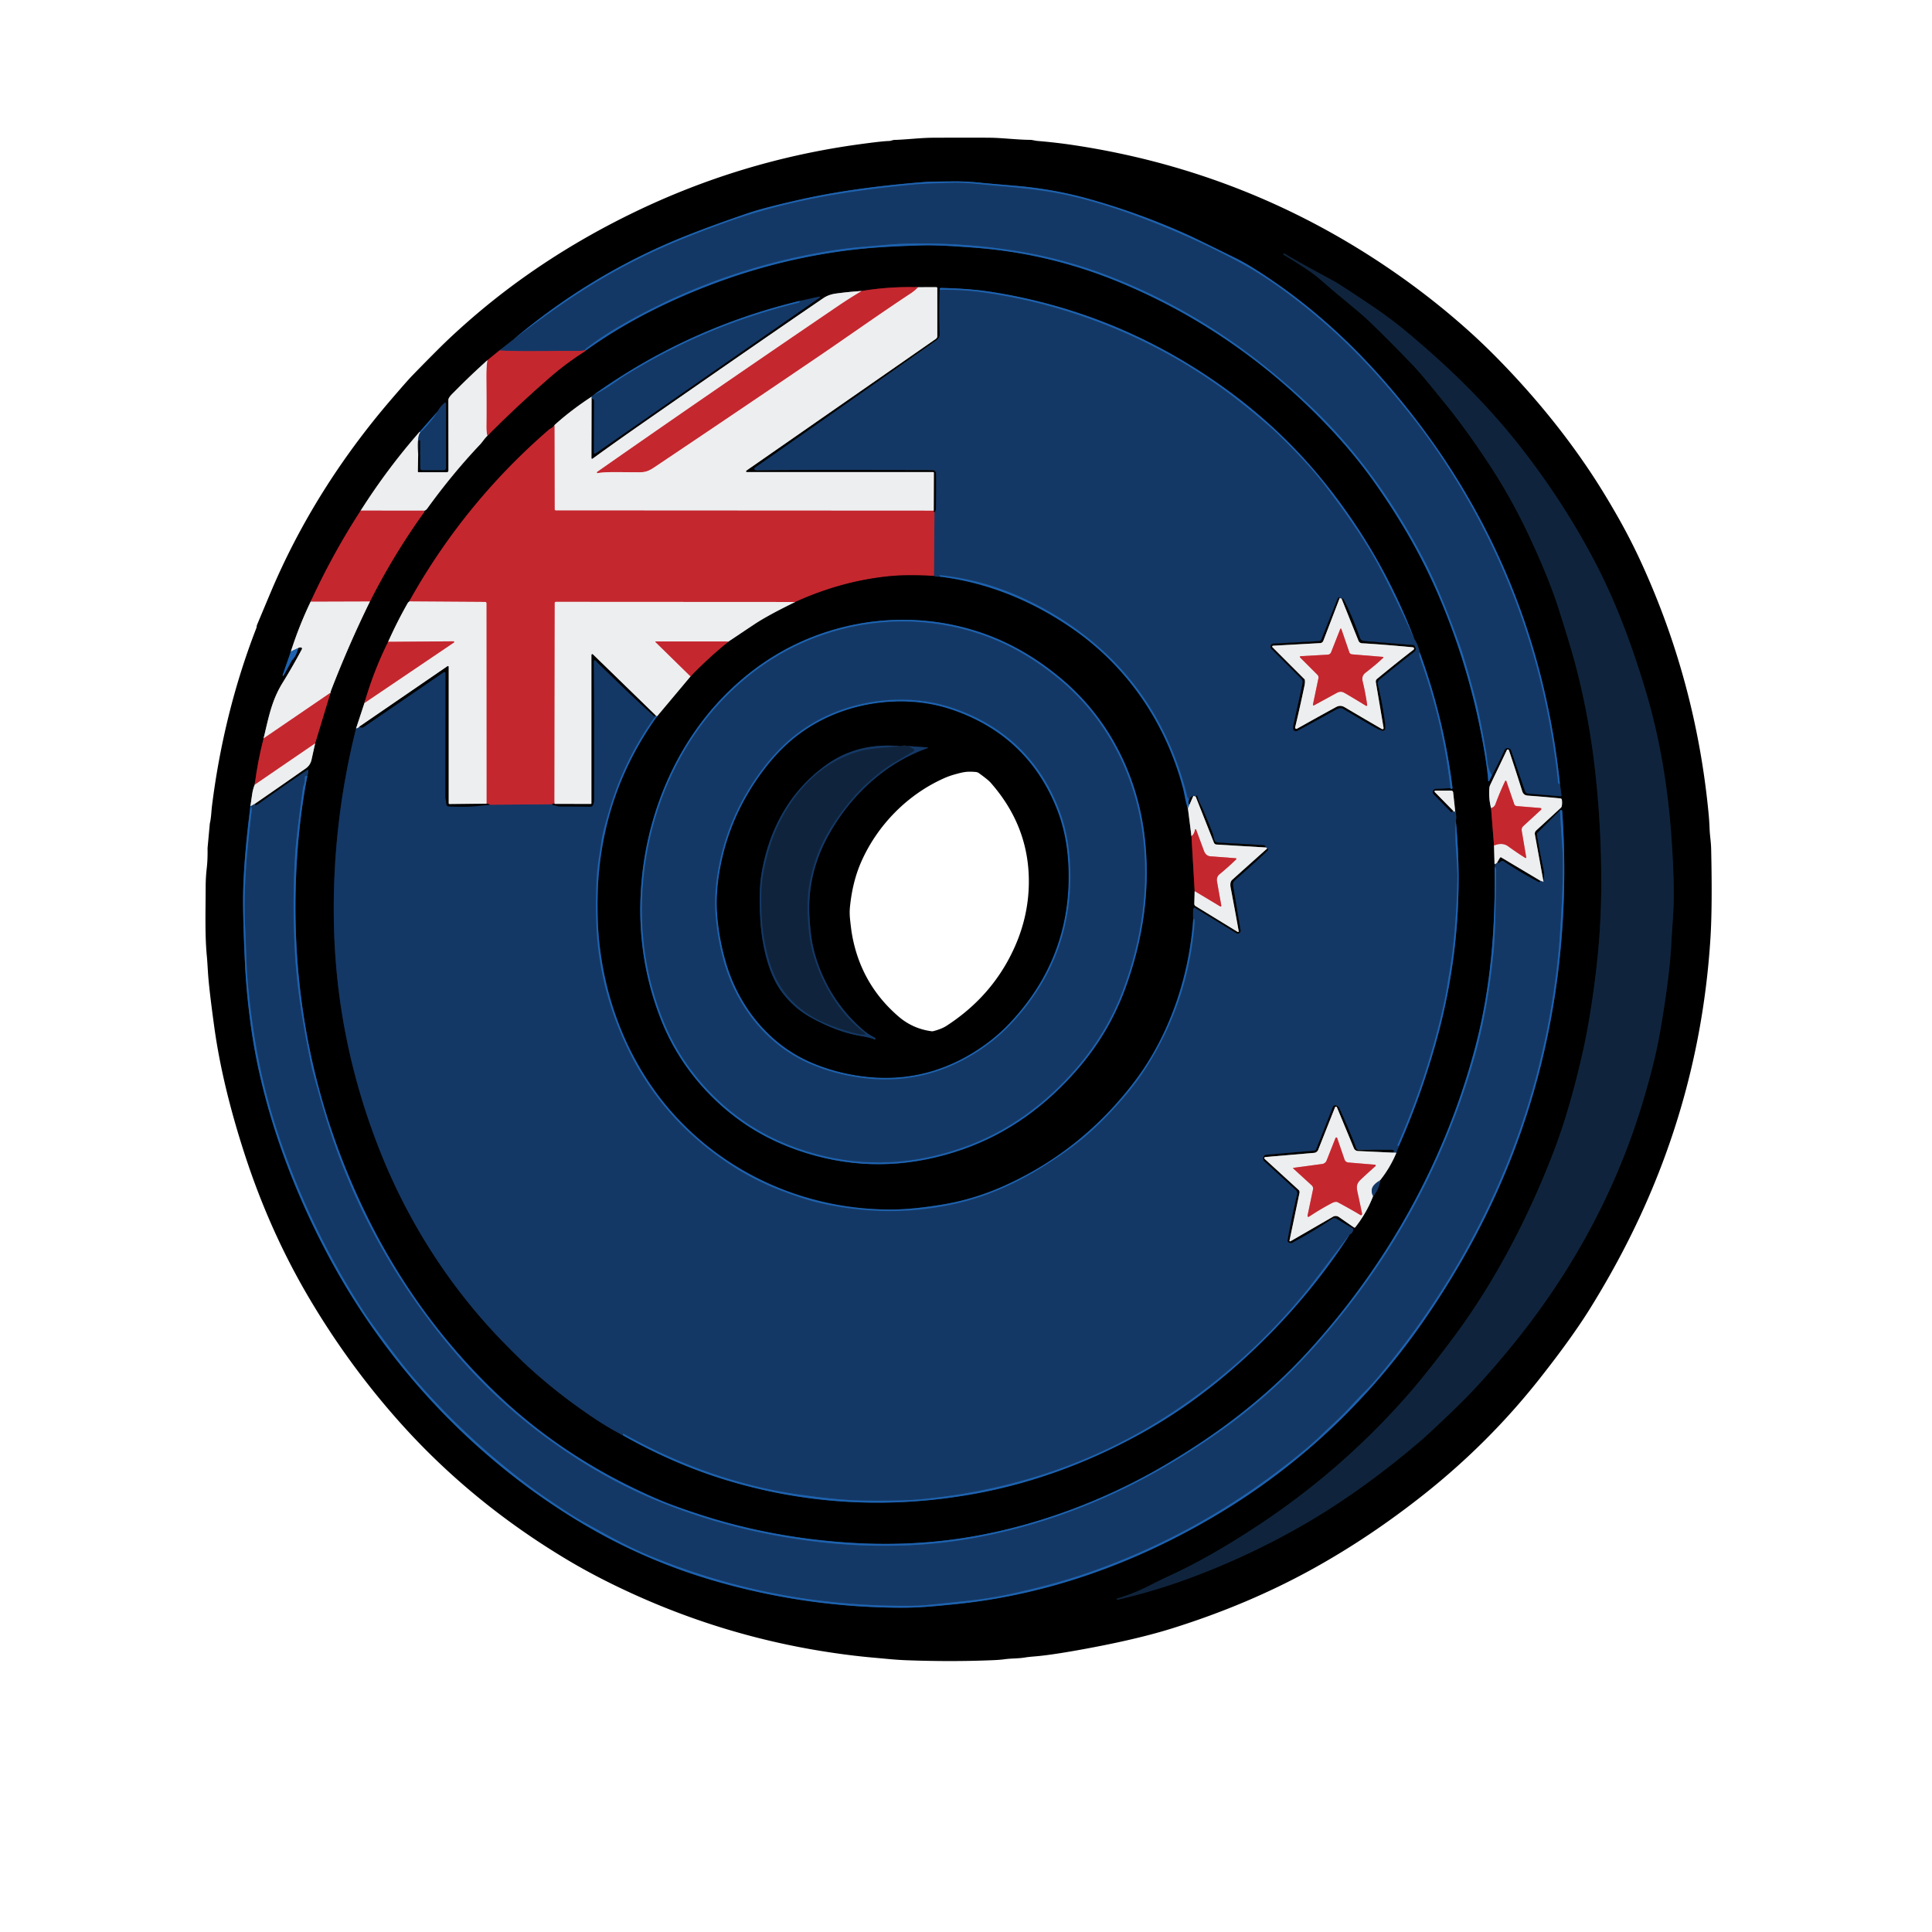 <?xml version="1.0" encoding="UTF-8" standalone="no"?>
<!DOCTYPE svg PUBLIC "-//W3C//DTD SVG 1.1//EN" "http://www.w3.org/Graphics/SVG/1.1/DTD/svg11.dtd">
<svg xmlns="http://www.w3.org/2000/svg" version="1.1" viewBox="0.00 0.00 1024.00 1024.00">
<g stroke-width="2.00" fill="none" stroke-linecap="butt">
<path stroke="#0a1c33" vector-effect="non-scaling-stroke" d="
  M 272.72 179.46
  L 264.67 185.78"
/>
<path stroke="#631418" vector-effect="non-scaling-stroke" d="
  M 264.67 185.78
  L 258.29 190.97"
/>
<path stroke="#777778" vector-effect="non-scaling-stroke" d="
  M 258.29 190.97
  Q 249.41 198.92 241.02 207.44
  C 239.85 208.63 237.63 210.57 237.64 212.03
  Q 237.67 223.21 237.70 249.44
  A 0.86 0.86 0.0 0 1 236.84 250.30
  L 221.89 250.30
  A 0.44 0.44 0.0 0 1 221.45 249.85
  L 221.63 241.04"
/>
<path stroke="#0a1c33" vector-effect="non-scaling-stroke" d="
  M 221.63 241.04
  L 221.65 233.50
  A 0.34 0.34 0.0 0 1 221.99 233.16
  L 222.34 233.16
  A 0.42 0.42 0.0 0 1 222.76 233.58
  L 222.76 248.17
  A 0.99 0.99 0.0 0 0 223.75 249.16
  L 235.28 249.16
  A 1.10 1.10 0.0 0 0 236.38 248.06
  L 236.38 213.88
  A 0.45 0.45 0.0 0 0 235.63 213.54
  Q 233.20 215.66 231.86 218.21"
/>
<path stroke="#0f3158" vector-effect="non-scaling-stroke" d="
  M 231.86 218.21
  L 222.43 228.86"
/>
<path stroke="#777778" vector-effect="non-scaling-stroke" d="
  M 222.43 228.86
  Q 205.35 248.31 191.18 270.64"
/>
<path stroke="#631418" vector-effect="non-scaling-stroke" d="
  M 191.18 270.64
  Q 176.34 293.52 164.64 318.93"
/>
<path stroke="#777778" vector-effect="non-scaling-stroke" d="
  M 164.64 318.93
  Q 158.56 331.60 154.18 345.28"
/>
<path stroke="#0f3158" vector-effect="non-scaling-stroke" d="
  M 154.18 345.28
  L 149.81 357.75
  A 0.29 0.28 -67.6 0 0 149.95 358.10
  L 150.24 358.24
  A 0.03 0.02 -58.3 0 0 150.26 358.23
  L 154.50 350.39
  A 2.64 2.27 -14.2 0 1 154.88 349.85
  Q 157.43 347.07 157.91 343.51"
/>
<path stroke="#777778" vector-effect="non-scaling-stroke" d="
  M 157.91 343.51
  Q 158.70 343.08 159.58 343.18
  A 0.59 0.59 0.0 0 1 160.03 344.04
  Q 155.18 353.17 149.84 361.81
  C 144.18 370.97 142.60 379.15 139.72 391.37"
/>
<path stroke="#631418" vector-effect="non-scaling-stroke" d="
  M 139.72 391.37
  Q 136.66 403.23 134.99 415.96"
/>
<path stroke="#777778" vector-effect="non-scaling-stroke" d="
  M 134.99 415.96
  Q 134.05 418.13 133.60 421.28
  Q 133.17 424.24 132.75 427.20"
/>
<path stroke="#0f3158" vector-effect="non-scaling-stroke" d="
  M 132.75 427.20
  Q 129.36 453.93 128.91 472.00
  Q 128.61 484.43 129.84 510.33
  C 130.56 525.65 132.48 542.22 134.70 554.80
  C 141.52 593.34 155.83 631.43 174.10 665.67
  C 205.39 724.33 252.62 774.55 310.30 808.43
  Q 342.91 827.59 379.43 838.10
  Q 427.30 851.87 476.96 852.12
  C 487.03 852.17 495.22 851.35 506.00 850.27
  C 554.36 845.46 600.34 829.07 642.74 804.18
  Q 705.68 767.24 749.36 707.38
  Q 759.19 693.91 769.11 677.68
  Q 815.10 602.43 825.81 515.27
  Q 830.99 473.18 827.99 429.76
  A 0.42 0.41 -6.4 0 0 827.51 429.38
  Q 827.01 429.46 826.83 429.64"
/>
<path stroke="#0a1c33" vector-effect="non-scaling-stroke" d="
  M 826.83 429.64
  L 814.92 441.39
  A 1.00 0.97 -27.7 0 0 814.64 442.24
  Q 816.50 453.18 818.02 460.23
  Q 818.88 464.20 818.10 467.41"
/>
<path stroke="#777778" vector-effect="non-scaling-stroke" d="
  M 818.10 467.41
  L 813.51 442.23
  A 2.24 2.23 63.6 0 1 814.19 440.19
  L 827.24 428.18
  A 1.70 1.69 -14.8 0 0 827.74 427.33
  Q 828.06 425.94 827.83 423.95
  A 0.88 0.88 0.0 0 0 827.04 423.17
  Q 820.43 422.47 809.67 421.67
  Q 807.49 421.50 806.82 419.39
  Q 802.73 406.41 799.76 397.62
  A 0.60 0.59 -41.7 0 0 798.66 397.56
  L 789.90 415.90
  A 5.34 5.27 60.6 0 0 789.39 417.78
  Q 788.97 423.00 790.29 428.30"
/>
<path stroke="#631418" vector-effect="non-scaling-stroke" d="
  M 790.29 428.30
  L 791.87 448.14"
/>
<path stroke="#777778" vector-effect="non-scaling-stroke" d="
  M 791.87 448.14
  L 792.13 457.79
  A 0.21 0.21 0.0 0 0 792.19 457.91
  Q 792.30 458.02 792.46 458.05"
/>
<path stroke="#0a1c33" vector-effect="non-scaling-stroke" d="
  M 792.46 458.05
  L 792.20 459.52"
/>
<path stroke="#0f3158" vector-effect="non-scaling-stroke" d="
  M 792.20 459.52
  C 792.64 491.77 790.18 523.37 782.12 554.23
  C 766.38 614.43 735.57 670.01 693.68 715.94
  C 671.30 740.48 645.65 760.03 616.70 776.96
  C 584.69 795.67 547.55 809.48 510.65 815.18
  Q 480.73 819.80 448.71 817.58
  Q 408.21 814.78 371.66 802.98
  Q 356.89 798.20 348.31 794.49
  Q 300.52 773.80 264.95 740.32
  Q 220.22 698.22 193.00 641.51
  Q 154.85 562.03 156.68 472.75
  Q 157.36 439.69 162.91 411.20"
/>
<path stroke="#0a1c33" vector-effect="non-scaling-stroke" d="
  M 162.91 411.20
  Q 163.44 409.71 163.40 408.43
  A 0.36 0.35 72.3 0 0 162.85 408.14
  Q 149.60 417.19 137.53 425.77
  Q 134.65 427.81 134.96 426.11"
/>
<path stroke="#777778" vector-effect="non-scaling-stroke" d="
  M 134.96 426.11
  Q 148.64 416.68 162.05 407.28
  Q 164.51 405.56 165.14 402.58
  Q 166.08 398.22 167.02 394.04"
/>
<path stroke="#631418" vector-effect="non-scaling-stroke" d="
  M 167.02 394.04
  L 175.16 367.18"
/>
<path stroke="#777778" vector-effect="non-scaling-stroke" d="
  M 175.16 367.18
  Q 175.23 366.54 175.85 364.97
  Q 185.01 341.37 196.06 318.83"
/>
<path stroke="#631418" vector-effect="non-scaling-stroke" d="
  M 196.06 318.83
  Q 208.64 293.93 224.81 271.45
  A 0.62 0.61 -36.1 0 0 224.90 270.91
  Q 224.87 270.81 224.81 270.67"
/>
<path stroke="#777778" vector-effect="non-scaling-stroke" d="
  M 224.81 270.67
  Q 225.71 270.55 226.49 269.47
  Q 239.67 251.22 254.30 235.73
  Q 255.11 234.87 256.26 233.35
  Q 257.24 232.03 258.28 231.02"
/>
<path stroke="#631418" vector-effect="non-scaling-stroke" d="
  M 258.28 231.02
  Q 274.38 214.82 291.49 199.97
  Q 300.08 192.51 309.68 186.39
  Q 310.12 186.11 310.48 185.74"
/>
<path stroke="#0f3158" vector-effect="non-scaling-stroke" d="
  M 310.48 185.74
  Q 331.21 170.95 355.87 159.65
  Q 403.67 137.75 454.07 132.13
  Q 467.16 130.67 488.51 130.06
  C 497.10 129.81 507.80 130.65 515.47 131.19
  Q 556.18 134.09 593.93 149.83
  Q 646.09 171.57 687.75 210.02
  Q 712.43 232.80 728.87 256.20
  C 743.20 276.60 754.76 296.72 764.40 320.11
  Q 780.67 359.56 787.36 401.94
  Q 788.40 408.51 788.78 413.85
  A 0.29 0.29 0.0 0 0 789.33 413.95
  L 790.75 410.92"
/>
<path stroke="#0a1c33" vector-effect="non-scaling-stroke" d="
  M 790.75 410.92
  Q 793.59 405.95 797.36 397.64
  Q 798.05 396.12 799.93 396.68
  A 1.39 1.36 -1.1 0 1 800.85 397.55
  L 808.31 419.34
  A 1.88 1.87 82.8 0 0 809.93 420.60
  L 827.03 422.01
  A 0.53 0.53 0.0 0 0 827.60 421.41
  L 826.75 415.07"
/>
<path stroke="#0f3158" vector-effect="non-scaling-stroke" d="
  M 826.75 415.07
  Q 813.70 292.93 733.17 201.32
  Q 706.29 170.74 675.67 149.61
  Q 662.89 140.79 655.73 137.25
  Q 633.77 126.42 630.72 125.03
  Q 605.18 113.38 578.06 105.70
  Q 558.82 100.24 538.75 98.53
  Q 522.43 97.14 520.40 96.93
  Q 512.56 96.10 505.59 96.15
  Q 492.85 96.24 490.74 96.41
  C 468.70 98.15 445.49 100.92 423.16 106.00
  Q 404.61 110.21 396.85 112.86
  Q 376.27 119.89 361.93 125.67
  Q 313.59 145.17 272.72 179.46"
/>
<path stroke="#194d8a" vector-effect="non-scaling-stroke" d="
  M 826.75 415.07
  L 826.45 415.33
  A 0.40 0.39 66.4 0 1 825.80 415.07
  Q 815.49 316.00 759.20 235.48
  Q 751.02 223.79 740.31 210.96
  Q 729.43 197.92 719.60 187.91
  Q 700.82 168.77 679.32 153.20
  Q 667.71 144.80 656.98 139.05
  Q 630.98 125.12 602.65 114.59
  C 589.74 109.79 575.02 105.35 562.92 102.89
  Q 550.82 100.43 531.00 98.74
  Q 523.45 98.09 517.66 97.50
  Q 510.41 96.76 504.31 96.93
  Q 489.09 97.36 483.83 97.86
  C 450.33 101.05 417.20 106.17 384.54 118.01
  Q 369.77 123.36 359.22 127.74
  Q 328.30 140.59 300.46 159.48
  Q 289.05 167.23 272.72 179.46"
/>
<path stroke="#194d8a" vector-effect="non-scaling-stroke" d="
  M 790.75 410.92
  Q 788.76 407.68 788.32 403.72
  Q 787.86 399.63 787.73 398.87
  Q 784.09 378.36 782.09 370.83
  C 780.26 363.93 776.75 350.61 773.80 342.33
  Q 763.63 313.80 754.46 296.26
  C 739.09 266.82 719.75 239.49 696.33 216.92
  Q 682.86 203.93 667.87 192.11
  Q 632.25 164.02 590.20 147.29
  Q 564.52 137.07 537.39 132.84
  Q 508.90 128.39 479.78 129.18
  C 472.62 129.37 465.30 130.23 457.69 130.84
  Q 449.14 131.53 441.21 132.79
  Q 381.08 142.30 328.56 172.81
  Q 318.59 178.60 310.43 184.92
  Q 310.13 185.16 310.02 185.57"
/>
<path stroke="#6d304a" vector-effect="non-scaling-stroke" d="
  M 310.02 185.57
  Q 308.47 186.03 306.75 186.01
  C 292.76 185.87 278.63 186.47 264.67 185.78"
/>
<path stroke="#d98b8f" vector-effect="non-scaling-stroke" d="
  M 258.28 231.02
  Q 257.78 228.56 257.81 226.00
  Q 257.95 216.38 257.78 200.25
  Q 257.72 194.83 258.29 190.97"
/>
<path stroke="#71456f" vector-effect="non-scaling-stroke" d="
  M 310.48 185.74
  Q 310.24 185.58 310.02 185.57"
/>
<path stroke="#d98b8f" vector-effect="non-scaling-stroke" d="
  M 224.81 270.67
  L 191.18 270.64"
/>
<path stroke="#85a8cf" vector-effect="non-scaling-stroke" d="
  M 222.43 228.86
  Q 222.71 229.24 222.78 229.24"
/>
<path stroke="#8193aa" vector-effect="non-scaling-stroke" d="
  M 222.78 229.24
  C 221.01 231.14 221.50 238.03 221.63 241.04"
/>
<path stroke="#d98b8f" vector-effect="non-scaling-stroke" d="
  M 196.06 318.83
  L 164.64 318.93"
/>
<path stroke="#194d8a" vector-effect="non-scaling-stroke" d="
  M 222.78 229.24
  Q 228.04 224.18 231.86 218.21"
/>
<path stroke="#d98b8f" vector-effect="non-scaling-stroke" d="
  M 175.16 367.18
  L 139.72 391.37"
/>
<path stroke="#85a8cf" vector-effect="non-scaling-stroke" d="
  M 157.91 343.51
  L 154.18 345.28"
/>
<path stroke="#d98b8f" vector-effect="non-scaling-stroke" d="
  M 167.02 394.04
  L 134.99 415.96"
/>
<path stroke="#8193aa" vector-effect="non-scaling-stroke" d="
  M 134.96 426.11
  L 132.96 427.26"
/>
<path stroke="#85a8cf" vector-effect="non-scaling-stroke" d="
  M 132.96 427.26
  Q 132.85 427.23 132.75 427.20"
/>
<path stroke="#194d8a" vector-effect="non-scaling-stroke" d="
  M 162.91 411.20
  L 162.06 411.39
  A 0.60 0.59 82.5 0 0 161.60 412.00
  Q 161.71 414.36 160.85 416.59
  A 3.28 3.14 60.5 0 0 160.65 417.38
  Q 157.17 442.26 156.52 451.96
  Q 154.80 477.50 156.39 505.73
  Q 157.77 530.07 164.91 564.21
  Q 165.62 567.60 168.44 577.65
  Q 170.79 586.03 172.29 590.98
  Q 193.74 661.97 242.68 718.60
  Q 264.18 743.48 291.00 762.98
  Q 321.09 784.86 353.30 797.41
  C 380.95 808.18 409.46 814.74 438.01 817.69
  C 459.62 819.93 482.65 819.83 503.57 817.10
  C 541.61 812.13 579.80 798.73 613.45 779.68
  Q 627.77 771.58 642.65 761.38
  Q 671.11 741.88 694.59 716.10
  Q 756.26 648.41 781.42 560.47
  Q 788.44 535.91 791.51 505.14
  Q 792.35 496.66 792.63 483.35
  Q 792.86 471.96 793.00 461.53
  Q 793.01 460.06 792.20 459.52"
/>
<path stroke="#0a1c33" vector-effect="non-scaling-stroke" d="
  M 793.53 457.28
  Q 794.53 457.67 794.94 457.01
  A 1.58 1.53 32.7 0 1 797.13 456.57
  Q 806.23 462.61 815.57 467.49
  Q 816.05 467.73 816.39 467.31
  Q 816.50 467.18 816.25 466.78"
/>
<path stroke="#194d8a" vector-effect="non-scaling-stroke" d="
  M 826.83 429.64
  Q 827.45 440.20 828.10 450.00
  Q 828.93 462.58 826.96 493.27
  Q 824.62 529.64 815.37 566.24
  C 800.28 625.95 770.57 681.98 730.89 729.31
  Q 726.66 734.36 722.90 738.06
  Q 720.30 740.62 714.71 746.66
  C 710.04 751.72 704.84 756.18 700.37 760.56
  Q 696.10 764.75 689.14 770.44
  Q 636.49 813.51 573.71 834.64
  Q 556.07 840.58 533.07 845.38
  Q 523.70 847.34 512.01 848.59
  Q 500.13 849.86 490.77 850.77
  Q 485.13 851.31 471.79 851.05
  Q 405.62 849.73 345.57 825.10
  C 332.63 819.79 322.38 813.98 309.18 806.62
  Q 305.47 804.56 300.93 801.60
  Q 288.01 793.18 281.18 788.06
  C 257.58 770.37 236.45 750.58 217.85 728.63
  Q 212.62 722.45 205.51 712.93
  Q 196.39 700.70 193.81 696.77
  Q 166.60 655.31 149.85 608.19
  Q 139.03 577.77 134.37 546.40
  Q 131.24 525.36 130.63 509.50
  Q 130.09 495.34 129.91 491.51
  C 128.98 471.33 130.76 451.00 133.43 429.50
  Q 133.53 428.69 132.96 427.26"
/>
<path stroke="#8193aa" vector-effect="non-scaling-stroke" d="
  M 818.10 467.41
  L 816.25 466.78"
/>
<path stroke="#777778" vector-effect="non-scaling-stroke" d="
  M 816.25 466.78
  L 795.68 454.53
  A 0.48 0.48 0.0 0 0 795.03 454.70
  L 793.53 457.28"
/>
<path stroke="#8193aa" vector-effect="non-scaling-stroke" d="
  M 793.53 457.28
  L 792.46 458.05"
/>
<path stroke="#d98b8f" vector-effect="non-scaling-stroke" d="
  M 791.87 448.14
  Q 796.28 446.31 799.40 448.59
  Q 803.87 451.85 808.46 454.72
  A 0.31 0.31 0.0 0 0 808.93 454.41
  L 806.54 440.26
  A 2.66 2.64 64.0 0 1 807.35 437.87
  L 816.77 429.20
  A 0.54 0.54 0.0 0 0 816.45 428.27
  L 803.90 427.24
  A 1.55 1.53 -6.6 0 1 802.57 426.20
  L 798.39 414.00
  A 0.33 0.33 0.0 0 0 797.78 413.96
  Q 794.96 419.84 792.58 426.31
  Q 792.02 427.82 790.29 428.30"
/>
<path stroke="#08121e" vector-effect="non-scaling-stroke" d="
  M 680.22 134.85
  A 0.08 0.07 -65.8 0 0 680.25 134.94
  Q 688.10 139.67 694.05 143.73
  C 699.10 147.17 703.93 151.90 709.16 156.20
  Q 720.95 165.89 723.44 168.19
  Q 732.11 176.20 747.78 192.44
  Q 752.28 197.11 758.36 204.57
  Q 767.45 215.71 768.58 217.15
  Q 778.71 230.04 789.14 245.90
  Q 800.83 263.68 809.80 282.68
  Q 820.53 305.44 825.65 321.28
  Q 832.04 341.08 834.94 352.00
  Q 841.99 378.64 845.22 406.47
  Q 848.82 437.48 848.71 469.32
  Q 848.64 491.57 846.07 513.55
  Q 843.16 538.55 838.96 557.30
  Q 832.06 588.08 823.30 610.85
  C 810.04 645.29 792.62 678.84 771.00 708.02
  Q 756.44 727.67 746.01 739.54
  Q 711.57 778.75 667.85 807.82
  C 651.82 818.47 635.44 828.09 619.49 835.37
  Q 615.82 837.04 608.86 840.58
  Q 600.81 844.66 592.00 847.30
  A 0.09 0.08 -9.7 0 0 591.94 847.38
  L 591.94 847.63
  A 0.28 0.27 84.1 0 0 592.27 847.90
  Q 611.07 843.58 629.38 836.88
  Q 659.02 826.03 686.92 810.41
  Q 719.81 792.00 752.94 763.68
  Q 755.62 761.39 764.89 752.65
  Q 771.34 746.57 776.54 741.30
  Q 788.34 729.37 802.55 711.82
  C 833.23 673.92 856.56 631.06 870.56 584.56
  Q 877.08 562.90 879.76 547.55
  Q 884.97 517.68 885.85 499.52
  C 886.16 493.14 886.87 485.76 887.04 478.49
  Q 887.37 464.92 885.91 444.07
  Q 882.98 402.21 872.41 366.76
  C 865.64 344.03 857.31 321.24 846.82 300.68
  Q 831.14 269.97 808.93 240.81
  C 790.20 216.21 769.18 195.53 745.08 175.49
  Q 736.55 168.40 726.52 161.69
  Q 709.79 150.50 707.08 149.04
  Q 685.17 137.21 680.64 134.28
  A 0.19 0.19 0.0 0 0 680.36 134.39
  L 680.22 134.85"
/>
<path stroke="#777778" vector-effect="non-scaling-stroke" d="
  M 456.63 154.24
  Q 449.62 154.68 443.00 155.60
  Q 439.19 156.13 436.46 157.98
  Q 408.19 177.20 338.63 225.64
  Q 326.67 233.97 314.05 243.13
  A 0.37 0.37 0.0 0 1 313.47 242.83
  L 313.54 211.56"
/>
<path stroke="#0a1c33" vector-effect="non-scaling-stroke" d="
  M 313.54 211.56
  Q 314.34 211.10 314.64 211.67
  A 2.29 2.29 0.0 0 1 314.89 212.71
  L 314.79 239.83
  A 0.57 0.56 72.8 0 0 315.67 240.30
  L 434.44 157.73
  A 0.28 0.28 0.0 0 0 434.22 157.22
  L 423.61 159.56"
/>
<path stroke="#0f3158" vector-effect="non-scaling-stroke" d="
  M 423.61 159.56
  Q 364.30 173.89 314.72 209.25"
/>
<path stroke="#0a1c33" vector-effect="non-scaling-stroke" d="
  M 314.72 209.25
  Q 314.07 209.58 313.62 210.23"
/>
<path stroke="#777778" vector-effect="non-scaling-stroke" d="
  M 313.62 210.23
  Q 302.77 217.29 293.87 225.32"
/>
<path stroke="#631418" vector-effect="non-scaling-stroke" d="
  M 293.87 225.32
  Q 293.48 226.20 292.64 226.67
  Q 291.32 227.41 291.07 227.63
  Q 247.00 265.74 218.21 316.42
  Q 217.56 317.56 216.99 318.78"
/>
<path stroke="#777778" vector-effect="non-scaling-stroke" d="
  M 216.99 318.78
  Q 216.33 319.24 216.12 319.62
  Q 210.42 329.65 205.73 340.18"
/>
<path stroke="#631418" vector-effect="non-scaling-stroke" d="
  M 205.73 340.18
  Q 198.09 355.54 193.17 372.59"
/>
<path stroke="#777778" vector-effect="non-scaling-stroke" d="
  M 193.17 372.59
  L 188.75 386.02"
/>
<path stroke="#0a1c33" vector-effect="non-scaling-stroke" d="
  M 188.75 386.02
  Q 175.70 438.08 177.02 491.26
  Q 178.51 551.62 200.92 608.82
  C 216.11 647.56 238.75 682.99 268.02 712.68
  Q 276.33 721.10 280.71 725.07
  Q 297.12 739.94 316.07 752.47
  Q 322.93 756.99 330.21 760.78"
/>
<path stroke="#0f3158" vector-effect="non-scaling-stroke" d="
  M 330.21 760.78
  Q 356.92 775.84 383.82 784.14
  Q 445.57 803.18 510.73 792.74
  Q 559.70 784.89 605.77 759.21
  Q 630.33 745.52 653.27 725.60
  Q 675.37 706.41 693.84 683.85
  Q 705.82 669.21 715.39 654.22"
/>
<path stroke="#0a1c33" vector-effect="non-scaling-stroke" d="
  M 715.39 654.22
  Q 716.73 653.85 717.24 651.96
  A 0.69 0.68 23.4 0 0 716.93 651.19
  L 708.54 646.05
  A 2.21 2.20 44.1 0 0 706.17 646.08
  Q 695.66 652.92 684.96 658.72
  A 1.88 1.85 -31.7 0 1 682.53 658.16
  Q 682.31 657.84 682.43 657.13
  Q 684.49 645.67 687.47 633.00
  A 2.28 2.26 -62.5 0 0 686.79 630.81
  L 669.99 615.45
  A 1.98 1.98 0.0 0 1 671.16 612.01
  L 696.47 609.83
  A 1.33 1.32 8.2 0 0 697.59 609.00
  L 706.50 586.45
  A 1.05 1.01 4.2 0 1 707.23 585.84
  Q 709.08 585.45 710.02 587.53
  Q 716.31 601.47 718.78 608.39
  A 1.41 1.41 0.0 0 0 720.11 609.33
  L 737.79 609.38
  A 0.65 0.34 35.5 0 1 737.94 609.40
  Q 739.66 609.91 738.45 610.94"
/>
<path stroke="#777778" vector-effect="non-scaling-stroke" d="
  M 738.45 610.94
  L 719.68 610.06
  A 2.39 2.38 80.0 0 1 717.59 608.59
  L 708.60 586.90
  A 0.55 0.55 0.0 0 0 707.58 586.91
  L 698.67 609.43
  A 2.56 2.55 -81.7 0 1 696.52 611.04
  L 670.61 613.26
  A 0.56 0.55 -26.2 0 0 670.28 614.22
  L 688.27 630.66
  A 1.64 1.61 27.4 0 1 688.77 632.19
  L 683.47 657.52
  A 0.35 0.34 80.9 0 0 683.98 657.89
  L 706.50 644.89
  A 2.93 2.92 47.4 0 1 709.64 645.03
  L 717.60 650.55
  A 0.56 0.56 0.0 0 0 718.36 650.44
  Q 724.34 642.85 727.76 634.01"
/>
<path stroke="#0a1c33" vector-effect="non-scaling-stroke" d="
  M 727.76 634.01
  Q 731.06 630.22 731.51 625.55"
/>
<path stroke="#777778" vector-effect="non-scaling-stroke" d="
  M 731.51 625.55
  Q 736.81 618.87 740.10 611.00"
/>
<path stroke="#0a1c33" vector-effect="non-scaling-stroke" d="
  M 740.10 611.00
  L 741.64 606.96"
/>
<path stroke="#0f3158" vector-effect="non-scaling-stroke" d="
  M 741.64 606.96
  Q 752.80 581.60 760.67 553.94
  Q 777.34 495.40 771.62 435.18"
/>
<path stroke="#0a1c33" vector-effect="non-scaling-stroke" d="
  M 771.62 435.18
  Q 772.18 432.55 771.28 429.92"
/>
<path stroke="#777778" vector-effect="non-scaling-stroke" d="
  M 771.28 429.92
  L 770.19 419.94
  A 0.99 0.99 0.0 0 0 769.21 419.06
  L 760.71 419.06
  A 0.41 0.41 0.0 0 0 760.41 419.76
  L 770.14 429.66"
/>
<path stroke="#0a1c33" vector-effect="non-scaling-stroke" d="
  M 770.14 429.66
  Q 770.13 430.20 769.73 430.49
  A 0.51 0.51 0.0 0 1 769.06 430.44
  L 759.87 421.04
  A 1.72 1.72 0.0 0 1 760.26 418.34
  Q 760.73 418.05 761.94 418.03
  Q 765.10 417.98 768.78 417.68"
/>
<path stroke="#0f3158" vector-effect="non-scaling-stroke" d="
  M 768.78 417.68
  Q 769.19 418.48 769.72 417.95
  A 0.49 0.49 0.0 0 0 769.86 417.54
  Q 765.25 380.66 752.43 345.65"
/>
<path stroke="#0a1c33" vector-effect="non-scaling-stroke" d="
  M 752.43 345.65
  Q 751.54 341.49 749.60 338.68"
/>
<path stroke="#0f3158" vector-effect="non-scaling-stroke" d="
  M 749.60 338.68
  Q 732.52 293.96 702.65 256.58
  Q 680.54 228.91 651.80 207.72
  Q 594.55 165.52 525.05 154.66
  Q 514.18 152.96 498.91 152.60
  Q 498.36 152.58 498.20 152.83
  Q 498.01 153.13 498.07 153.62"
/>
<path stroke="#0a1c33" vector-effect="non-scaling-stroke" d="
  M 498.07 153.62
  Q 497.79 165.85 498.06 177.25
  Q 498.11 179.22 496.26 180.51
  Q 454.42 209.88 400.08 247.95
  A 0.63 0.63 0.0 0 0 400.17 249.03
  Q 400.51 249.20 401.50 249.19
  Q 422.62 248.94 494.31 249.11
  A 1.84 1.83 -0.3 0 1 496.15 250.92
  Q 496.26 260.42 496.09 269.87
  Q 496.07 270.51 495.28 271.73"
/>
<path stroke="#631418" vector-effect="non-scaling-stroke" d="
  M 495.28 271.73
  Q 494.76 271.23 494.89 270.68"
/>
<path stroke="#777778" vector-effect="non-scaling-stroke" d="
  M 494.89 270.68
  L 494.96 250.62
  A 0.41 0.40 -90.0 0 0 494.56 250.21
  L 395.85 250.21
  A 0.43 0.43 0.0 0 1 395.61 249.42
  L 496.01 179.62
  A 1.81 1.79 -17.7 0 0 496.78 178.15
  L 496.78 152.75
  A 0.55 0.55 0.0 0 0 496.23 152.20
  L 486.67 152.23"
/>
<path stroke="#631418" vector-effect="non-scaling-stroke" d="
  M 486.67 152.23
  Q 471.50 151.79 456.63 154.24"
/>
<path stroke="#d98b8f" vector-effect="non-scaling-stroke" d="
  M 486.67 152.23
  Q 484.74 154.18 483.04 155.31
  C 467.23 165.71 448.09 179.26 436.13 187.39
  Q 388.00 220.10 346.69 247.77
  C 343.77 249.73 342.00 250.32 338.75 250.31
  C 327.78 250.30 321.16 249.96 316.79 250.78
  A 0.38 0.38 0.0 0 1 316.36 250.27
  Q 316.41 250.13 316.67 249.95
  Q 372.67 210.77 444.00 162.27
  Q 450.13 158.10 456.63 154.24"
/>
<path stroke="#d98b8f" vector-effect="non-scaling-stroke" d="
  M 494.89 270.68
  L 294.64 270.57
  A 0.68 0.67 90.0 0 1 293.97 269.89
  L 293.87 225.32"
/>
<path stroke="#8193aa" vector-effect="non-scaling-stroke" d="
  M 313.62 210.23
  L 313.54 211.56"
/>
<path stroke="#194d8a" vector-effect="non-scaling-stroke" d="
  M 314.72 209.25
  Q 319.25 207.14 323.47 204.26
  Q 329.94 199.86 330.02 199.81
  Q 373.30 172.62 423.32 160.42
  A 0.67 0.67 0.0 0 0 423.81 159.92
  Q 423.82 159.87 423.61 159.56"
/>
<path stroke="#631418" vector-effect="non-scaling-stroke" d="
  M 495.01 305.25
  Q 480.87 304.50 472.03 305.34
  Q 446.44 307.77 421.49 319.07"
/>
<path stroke="#d98b8f" vector-effect="non-scaling-stroke" d="
  M 421.49 319.07
  L 294.59 319.00
  A 0.56 0.56 0.0 0 0 294.03 319.56
  L 293.89 426.14"
/>
<path stroke="#631418" vector-effect="non-scaling-stroke" d="
  M 293.89 426.14
  Q 294.05 425.61 292.54 426.29"
/>
<path stroke="#631418" vector-effect="non-scaling-stroke" d="
  M 259.61 426.51
  Q 258.52 425.92 257.86 426.00"
/>
<path stroke="#d98b8f" vector-effect="non-scaling-stroke" d="
  M 257.86 426.00
  L 257.81 319.72
  A 0.68 0.67 0.4 0 0 257.14 319.05
  L 216.99 318.78"
/>
<path stroke="#194d8a" vector-effect="non-scaling-stroke" d="
  M 752.43 345.65
  Q 751.98 347.02 752.77 349.20
  Q 764.82 382.49 768.78 417.68"
/>
<path stroke="#8193aa" vector-effect="non-scaling-stroke" d="
  M 770.14 429.66
  Q 770.93 430.58 771.28 429.92"
/>
<path stroke="#194d8a" vector-effect="non-scaling-stroke" d="
  M 771.62 435.18
  Q 771.20 442.47 771.70 449.83
  Q 772.50 461.85 772.47 464.21
  Q 772.25 483.09 769.99 503.44
  C 769.27 509.94 768.30 514.67 767.37 520.67
  Q 766.29 527.65 764.97 533.53
  Q 756.50 571.14 740.71 606.90
  A 0.31 0.31 0.0 0 0 741.16 607.28
  L 741.64 606.96"
/>
<path stroke="#8193aa" vector-effect="non-scaling-stroke" d="
  M 740.10 611.00
  L 738.45 610.94"
/>
<path stroke="#194d8a" vector-effect="non-scaling-stroke" d="
  M 715.39 654.22
  Q 708.98 662.53 702.72 670.86
  Q 694.55 681.73 689.87 687.32
  Q 662.99 719.39 629.56 743.04
  Q 566.96 787.33 487.73 794.69
  Q 480.86 795.32 470.76 795.39
  Q 459.46 795.47 453.77 795.25
  Q 441.91 794.79 422.28 792.00
  Q 404.97 789.54 385.77 783.73
  Q 358.23 775.38 330.72 760.07
  A 0.39 0.39 0.0 0 0 330.14 760.46
  Q 330.15 760.60 330.21 760.78"
/>
<path stroke="#8193aa" vector-effect="non-scaling-stroke" d="
  M 188.75 386.02
  Q 189.78 385.95 190.46 385.17"
/>
<path stroke="#0a1c33" vector-effect="non-scaling-stroke" d="
  M 190.46 385.17
  Q 190.76 385.77 191.65 385.66
  A 3.09 3.04 23.7 0 0 193.05 385.13
  L 235.07 356.34
  A 0.71 0.71 0.0 0 1 236.18 356.93
  L 236.09 422.53
  A 0.78 0.36 -69.7 0 0 236.10 422.66
  L 236.64 426.45
  A 1.09 1.07 -1.9 0 0 237.64 427.37
  Q 248.62 428.04 259.61 426.51"
/>
<path stroke="#6d304a" vector-effect="non-scaling-stroke" d="
  M 259.61 426.51
  L 292.54 426.29"
/>
<path stroke="#0a1c33" vector-effect="non-scaling-stroke" d="
  M 292.54 426.29
  Q 294.47 427.41 297.27 427.42
  Q 308.07 427.46 312.81 427.56
  A 1.71 1.70 6.8 0 0 314.51 426.23
  Q 314.87 424.64 314.88 423.50
  Q 314.98 386.22 314.66 350.57
  A 0.64 0.64 0.0 0 1 315.80 350.15
  Q 316.51 351.00 317.06 351.54
  Q 336.72 370.69 346.58 379.56
  Q 346.93 379.87 347.48 379.20"
/>
<path stroke="#8193aa" vector-effect="non-scaling-stroke" d="
  M 347.48 379.20
  L 347.83 379.46"
/>
<path stroke="#194d8a" vector-effect="non-scaling-stroke" d="
  M 347.83 379.46
  Q 347.62 379.94 347.23 380.19
  A 1.96 0.55 -24.2 0 0 346.50 380.80
  Q 331.40 402.03 323.69 426.89
  Q 319.71 439.72 318.84 445.55
  C 317.47 454.69 316.45 459.75 316.14 467.47
  Q 315.37 486.30 316.74 499.75
  Q 319.72 529.13 332.96 556.32
  Q 349.77 590.84 381.65 613.59
  Q 396.94 624.51 413.79 630.95
  Q 425.61 635.47 433.61 637.37
  Q 448.19 640.86 463.93 641.69
  C 479.57 642.52 495.60 640.73 509.93 637.14
  C 529.89 632.14 547.91 622.46 565.29 610.05
  Q 575.76 602.56 584.82 593.40
  Q 598.74 579.32 606.74 567.04
  Q 629.49 532.14 633.11 490.03
  Q 633.22 488.81 633.13 487.97
  Q 632.90 485.94 632.41 487.55"
/>
<path stroke="#0a1c33" vector-effect="non-scaling-stroke" d="
  M 632.41 487.55
  Q 632.20 484.91 632.35 482.25
  Q 632.39 481.62 632.87 481.01
  A 0.10 0.09 33.6 0 1 633.00 480.99
  L 655.28 494.63
  A 1.49 1.49 0.0 0 0 657.53 493.11
  L 653.50 469.29
  A 2.80 2.80 0.0 0 1 654.26 466.86
  Q 654.81 466.29 656.00 465.24
  Q 665.58 456.76 671.84 450.90
  Q 672.23 450.54 672.08 450.02
  Q 671.98 449.70 671.56 449.77"
/>
<path stroke="#8193aa" vector-effect="non-scaling-stroke" d="
  M 671.56 449.77
  Q 671.34 449.20 670.72 449.17"
/>
<path stroke="#0a1c33" vector-effect="non-scaling-stroke" d="
  M 670.72 449.17
  Q 671.21 448.09 669.50 447.97
  Q 663.40 447.54 651.25 446.91
  Q 646.04 446.64 645.06 446.46
  A 1.76 1.71 -12.1 0 1 643.98 445.78
  C 643.57 445.23 643.18 442.84 642.72 441.65
  Q 641.16 437.52 637.59 429.01
  C 636.59 426.60 635.27 424.57 634.68 422.04
  A 0.50 0.50 0.0 0 0 633.81 421.84
  Q 633.74 421.93 633.76 422.27"
/>
<path stroke="#8193aa" vector-effect="non-scaling-stroke" d="
  M 633.76 422.27
  Q 633.21 421.99 632.46 421.91"
/>
<path stroke="#0a1c33" vector-effect="non-scaling-stroke" d="
  M 632.46 421.91
  Q 631.44 421.58 630.33 423.59"
/>
<path stroke="#194d8a" vector-effect="non-scaling-stroke" d="
  M 630.33 423.59
  Q 630.13 423.36 629.85 423.19
  A 1.10 1.06 -82.4 0 1 629.34 422.50
  C 622.02 392.60 607.38 365.77 584.56 344.92
  Q 566.45 328.39 543.27 317.53
  Q 521.70 307.42 498.42 304.85
  A 0.48 0.46 -59.1 0 0 498.09 304.94
  Q 497.72 305.24 498.05 305.63"
/>
<path stroke="#0a1c33" vector-effect="non-scaling-stroke" d="
  M 498.05 305.63
  Q 496.38 305.97 495.01 305.25"
/>
<path stroke="#6d304a" vector-effect="non-scaling-stroke" d="
  M 495.01 305.25
  L 495.28 271.73"
/>
<path stroke="#0f3158" vector-effect="non-scaling-stroke" d="
  M 498.05 305.63
  C 523.83 308.76 547.91 318.82 569.12 333.68
  C 598.12 353.99 618.15 383.84 627.12 418.13
  C 627.80 420.71 628.36 425.11 629.63 428.52"
/>
<path stroke="#777778" vector-effect="non-scaling-stroke" d="
  M 629.63 428.52
  L 631.50 443.19"
/>
<path stroke="#631418" vector-effect="non-scaling-stroke" d="
  M 631.50 443.19
  L 633.20 472.29"
/>
<path stroke="#777778" vector-effect="non-scaling-stroke" d="
  M 633.20 472.29
  L 633.01 479.02
  A 1.40 1.40 0.0 0 0 633.68 480.25
  L 656.02 493.93
  A 0.35 0.35 0.0 0 0 656.54 493.57
  Q 654.96 484.63 652.28 470.50
  Q 651.72 467.56 653.08 466.33
  Q 662.32 458.04 671.56 449.77"
/>
<path stroke="#0f3158" vector-effect="non-scaling-stroke" d="
  M 632.41 487.55
  C 630.25 517.72 619.86 548.73 601.50 573.02
  Q 574.21 609.11 534.02 627.71
  Q 517.31 635.44 500.18 638.33
  Q 484.35 640.99 473.01 641.07
  C 430.03 641.38 388.86 624.34 359.39 593.11
  C 334.41 566.64 320.17 531.53 317.25 495.31
  C 316.53 486.38 316.57 473.90 317.15 465.94
  Q 320.60 418.24 348.30 379.60"
/>
<path stroke="#777778" vector-effect="non-scaling-stroke" d="
  M 348.30 379.60
  L 366.00 358.50"
/>
<path stroke="#631418" vector-effect="non-scaling-stroke" d="
  M 366.00 358.50
  Q 375.24 348.86 386.14 340.01"
/>
<path stroke="#777778" vector-effect="non-scaling-stroke" d="
  M 386.14 340.01
  Q 392.57 335.70 399.70 330.95
  Q 407.01 326.08 421.49 319.07"
/>
<path stroke="#777778" vector-effect="non-scaling-stroke" d="
  M 257.86 426.00
  L 238.27 426.23
  A 0.53 0.53 0.0 0 1 237.73 425.70
  L 237.73 353.38
  A 0.33 0.32 72.6 0 0 237.22 353.11
  L 190.46 385.17"
/>
<path stroke="#d98b8f" vector-effect="non-scaling-stroke" d="
  M 193.17 372.59
  L 240.57 340.55
  A 0.35 0.35 0.0 0 0 240.37 339.91
  L 205.73 340.18"
/>
<path stroke="#d98b8f" vector-effect="non-scaling-stroke" d="
  M 386.14 340.01
  L 347.50 339.99
  A 0.16 0.16 0.0 0 0 347.39 340.26
  L 366.00 358.50"
/>
<path stroke="#85a8cf" vector-effect="non-scaling-stroke" d="
  M 348.30 379.60
  L 347.83 379.46"
/>
<path stroke="#777778" vector-effect="non-scaling-stroke" d="
  M 347.48 379.20
  L 314.23 346.86
  A 0.41 0.41 0.0 0 0 313.54 347.15
  L 313.54 425.78
  A 0.40 0.40 0.0 0 1 313.14 426.18
  L 293.89 426.14"
/>
<path stroke="#194d8a" vector-effect="non-scaling-stroke" d="
  M 749.60 338.68
  Q 737.17 311.75 730.22 299.02
  Q 720.25 280.76 702.26 257.36
  Q 692.14 244.19 675.02 227.96
  Q 673.70 226.71 667.35 221.31
  Q 664.32 218.73 659.60 214.93
  Q 620.39 183.39 571.84 167.00
  C 555.84 161.60 539.30 157.58 521.01 154.99
  Q 510.64 153.52 498.07 153.62"
/>
<path stroke="#d98b8f" vector-effect="non-scaling-stroke" d="
  M 633.20 472.29
  L 646.72 480.41
  A 0.40 0.40 0.0 0 0 647.32 480.00
  Q 645.01 467.19 644.98 466.74
  Q 644.84 464.61 646.39 463.35
  Q 651.04 459.54 655.19 455.49
  A 0.35 0.35 0.0 0 0 654.97 454.89
  Q 641.86 453.88 641.80 453.88
  Q 639.21 453.80 638.15 451.05
  Q 638.09 450.90 633.97 439.74
  A 0.32 0.32 0.0 0 0 633.35 439.81
  Q 633.03 442.06 631.50 443.19"
/>
<path stroke="#8193aa" vector-effect="non-scaling-stroke" d="
  M 731.51 625.55
  C 728.13 627.65 725.76 629.82 727.76 634.01"
/>
<path stroke="#0f3158" vector-effect="non-scaling-stroke" d="
  M 630.33 423.59
  Q 629.51 425.83 630.46 426.51"
/>
<path stroke="#85a8cf" vector-effect="non-scaling-stroke" d="
  M 630.46 426.51
  L 629.63 428.52"
/>
<path stroke="#777778" vector-effect="non-scaling-stroke" d="
  M 632.46 421.91
  L 630.46 426.51"
/>
<path stroke="#777778" vector-effect="non-scaling-stroke" d="
  M 670.72 449.17
  L 644.76 447.62
  A 1.55 1.55 0.0 0 1 643.41 446.64
  L 633.76 422.27"
/>
<path stroke="#8193aa" vector-effect="non-scaling-stroke" d="
  M 711.05 317.27
  L 710.05 317.04"
/>
<path stroke="#0a1c33" vector-effect="non-scaling-stroke" d="
  M 710.05 317.04
  Q 710.09 316.79 709.66 316.65
  A 0.46 0.46 0.0 0 0 709.09 316.92
  L 700.39 338.91
  A 1.41 1.39 -80.7 0 1 699.17 339.80
  L 674.88 341.14
  A 1.61 1.61 0.0 0 0 673.83 343.88
  L 689.80 359.84
  A 2.33 2.32 28.3 0 1 690.43 361.93
  Q 689.16 368.21 685.59 384.10
  Q 685.26 385.58 685.41 386.32
  A 1.51 1.51 0.0 0 0 687.60 387.36
  Q 693.72 384.11 708.24 376.02
  Q 710.40 374.82 711.70 375.59
  Q 725.09 383.50 727.73 385.00
  Q 730.78 386.72 732.35 387.30
  A 1.42 1.42 0.0 0 0 734.26 386.04
  Q 734.31 385.00 734.02 382.81
  Q 732.83 373.84 730.28 362.58
  A 2.36 2.36 0.0 0 1 731.09 360.22
  Q 742.20 351.16 749.52 345.51
  Q 751.17 344.25 749.72 342.31
  A 1.04 1.00 -15.3 0 0 748.99 341.91
  L 722.88 339.75
  A 2.44 2.43 -7.2 0 1 720.78 338.13
  Q 717.05 327.41 712.19 317.71
  A 1.22 1.13 -87.7 0 0 711.84 317.30
  Q 711.27 316.89 711.05 317.27"
/>
<path stroke="#777778" vector-effect="non-scaling-stroke" d="
  M 710.05 317.04
  L 701.39 339.65
  A 1.90 1.90 0.0 0 1 699.73 340.86
  L 674.75 342.24
  A 0.47 0.46 -23.9 0 0 674.44 343.03
  L 691.44 360.03
  A 0.44 0.44 0.0 0 1 691.58 360.30
  Q 691.77 361.63 691.44 363.24
  Q 689.04 374.77 686.46 385.47
  A 0.68 0.68 0.0 0 0 687.45 386.22
  Q 697.77 380.42 708.21 374.71
  Q 710.44 373.50 712.67 374.82
  Q 724.39 381.75 732.47 386.41
  A 0.58 0.58 0.0 0 0 733.33 385.80
  L 729.22 361.51
  A 1.80 1.80 0.0 0 1 729.86 359.82
  Q 740.63 350.94 749.14 344.40
  Q 749.65 344.00 749.38 343.45
  Q 749.21 343.11 748.71 343.06
  Q 731.81 341.49 721.86 340.95
  A 2.10 2.09 80.5 0 1 720.03 339.64
  L 711.05 317.27"
/>
<path stroke="#0f3158" vector-effect="non-scaling-stroke" d="
  M 351.05 542.16
  C 359.64 563.19 374.76 581.64 393.20 594.60
  Q 410.47 606.74 432.59 612.65
  Q 471.11 622.95 510.62 609.06
  C 534.51 600.65 554.46 585.90 570.92 566.95
  Q 587.33 548.07 595.92 525.21
  C 606.02 498.34 610.19 469.81 606.40 441.31
  C 602.19 409.63 587.16 380.37 562.51 359.74
  Q 547.85 347.47 532.24 340.23
  C 504.99 327.60 473.94 325.19 445.01 332.88
  Q 411.11 341.90 385.46 367.22
  C 358.88 393.46 343.35 429.82 340.05 467.15
  C 337.73 493.38 341.39 518.51 351.05 542.16"
/>
<path stroke="#d98b8f" vector-effect="non-scaling-stroke" d="
  M 710.93 333.36
  A 0.29 0.29 0.0 0 0 710.39 333.35
  L 705.49 345.74
  A 1.99 1.99 0.0 0 1 703.75 346.99
  L 689.37 347.79
  A 0.41 0.40 -24.0 0 0 689.10 348.48
  L 698.27 357.66
  A 1.97 1.96 -61.9 0 1 698.81 359.46
  L 695.89 373.41
  A 0.40 0.40 0.0 0 0 696.47 373.84
  Q 708.42 367.31 708.69 367.17
  Q 710.63 366.16 712.41 367.14
  Q 715.13 368.65 723.99 374.07
  A 0.42 0.42 0.0 0 0 724.63 373.65
  Q 723.62 366.78 722.28 361.36
  C 721.76 359.24 722.14 357.81 723.80 356.52
  Q 729.79 351.88 733.15 348.60
  A 0.25 0.25 0.0 0 0 732.99 348.17
  L 716.62 346.82
  A 1.70 1.69 -7.1 0 1 715.15 345.68
  L 710.93 333.36"
/>
<path stroke="#194d8a" vector-effect="non-scaling-stroke" d="
  M 351.91 541.84
  C 360.47 562.72 375.52 581.04 393.85 593.89
  Q 411.02 605.93 433.01 611.78
  Q 471.29 621.97 510.53 608.13
  C 534.26 599.74 554.07 585.07 570.40 566.22
  Q 586.68 547.44 595.19 524.72
  C 605.20 498.01 609.31 469.66 605.51 441.35
  C 601.29 409.87 586.32 380.82 561.81 360.35
  Q 547.23 348.17 531.71 341.00
  C 504.62 328.48 473.77 326.12 445.03 333.79
  Q 411.36 342.79 385.91 367.98
  C 359.53 394.08 344.14 430.23 340.90 467.32
  C 338.62 493.38 342.29 518.35 351.91 541.84"
/>
<path stroke="#194d8a" vector-effect="non-scaling-stroke" d="
  M 561.58 429.82
  C 551.53 403.17 532.72 384.94 505.71 375.51
  Q 491.29 370.48 475.25 370.87
  C 456.32 371.33 437.71 377.32 422.57 388.79
  Q 412.95 396.09 404.69 406.88
  Q 386.85 430.17 381.23 457.98
  Q 378.32 472.41 379.24 484.62
  Q 380.25 498.09 384.04 510.89
  C 390.94 534.18 407.04 554.28 429.49 563.90
  Q 441.95 569.25 456.02 571.20
  Q 487.98 575.64 515.51 559.02
  Q 526.60 552.32 534.94 543.66
  Q 567.12 510.24 567.32 464.83
  Q 567.40 445.26 561.58 429.82"
/>
<path stroke="#0f3158" vector-effect="non-scaling-stroke" d="
  M 560.53 429.84
  C 550.45 403.49 531.73 385.52 504.93 376.30
  Q 490.62 371.39 474.73 371.85
  C 455.99 372.40 437.58 378.42 422.64 389.85
  Q 413.14 397.13 405.01 407.86
  Q 387.45 431.01 382.02 458.59
  Q 379.20 472.90 380.17 484.99
  Q 381.24 498.33 385.05 510.99
  C 392.00 534.02 408.04 553.86 430.32 563.28
  Q 442.69 568.52 456.64 570.39
  Q 488.32 574.63 515.51 558.04
  Q 526.46 551.35 534.68 542.73
  Q 566.40 509.47 566.38 464.49
  Q 566.37 445.10 560.53 429.84"
/>
<path stroke="#08121e" vector-effect="non-scaling-stroke" d="
  M 481.37 395.43
  Q 478.99 394.82 477.28 395.54"
/>
<path stroke="#0a1c33" vector-effect="non-scaling-stroke" d="
  M 477.28 395.54
  Q 454.69 393.30 437.80 405.53
  C 418.31 419.63 407.27 440.14 403.50 463.91
  C 402.42 470.77 402.59 479.34 402.94 486.27
  C 403.61 499.54 406.80 515.50 414.36 525.70
  Q 420.71 534.26 429.75 539.27
  Q 443.16 546.69 454.96 548.83
  Q 463.95 550.46 463.65 551.21
  A 0.01 0.00 -31.7 0 0 463.66 551.21
  L 463.92 550.68
  A 0.45 0.45 0.0 0 0 463.74 550.09
  C 461.53 548.83 459.42 547.61 457.58 546.03
  Q 439.11 530.05 432.11 506.38
  C 430.17 499.81 429.56 493.83 429.09 487.03
  Q 427.60 465.11 437.67 445.41
  C 448.88 423.48 468.00 404.83 491.62 396.52
  A 0.19 0.19 0.0 0 0 491.57 396.15
  L 481.37 395.43"
/>
<path stroke="#122e51" vector-effect="non-scaling-stroke" d="
  M 477.28 395.54
  Q 471.81 395.99 466.41 396.47
  Q 459.52 397.09 455.68 398.15
  C 436.30 403.51 421.88 418.24 413.01 436.27
  Q 407.59 447.31 404.76 461.92
  Q 403.34 469.28 403.50 478.65
  Q 403.67 488.83 404.68 495.42
  Q 405.85 503.06 408.03 510.25
  C 412.51 524.96 422.36 535.55 436.32 541.76
  Q 444.47 545.38 453.19 547.62
  Q 456.26 548.40 458.26 548.32
  A 0.36 0.36 0.0 0 0 458.46 547.67
  C 444.93 537.25 436.11 522.52 431.14 506.28
  Q 429.01 499.30 428.28 488.79
  Q 427.57 478.48 428.60 471.09
  Q 431.41 451.13 443.37 434.13
  Q 451.88 422.03 459.21 415.46
  Q 467.93 407.63 473.44 404.43
  Q 481.39 399.82 484.20 398.15
  A 0.66 0.66 0.0 0 0 484.19 397.00
  L 481.37 395.43"
/>
<path stroke="#d98b8f" vector-effect="non-scaling-stroke" d="
  M 685.44 619.30
  L 695.24 628.26
  A 2.28 2.27 27.3 0 1 695.93 630.41
  L 693.02 644.34
  A 0.50 0.50 0.0 0 0 693.79 644.86
  C 698.20 641.94 702.09 639.68 705.76 637.74
  Q 707.91 636.60 709.06 637.22
  Q 716.55 641.25 720.99 643.96
  A 0.63 0.63 0.0 0 0 721.94 643.32
  Q 721.86 642.83 719.99 634.07
  C 719.12 630.00 718.28 627.97 721.18 625.23
  Q 725.44 621.21 729.01 618.10
  A 0.45 0.45 0.0 0 0 728.75 617.32
  L 714.65 616.15
  A 2.35 2.34 82.7 0 1 712.62 614.57
  L 708.73 603.19
  A 0.47 0.47 0.0 0 0 707.85 603.17
  L 703.14 615.09
  A 2.97 2.96 7.0 0 1 700.77 616.94
  L 685.53 618.99
  A 0.18 0.18 0.0 0 0 685.44 619.30"
/>
</g>
<path fill="#000000" d="
  M 136.26 331.13
  Q 141.94 317.57 143.58 313.69
  C 159.07 277.00 180.56 242.95 207.06 212.05
  Q 215.92 201.73 218.29 199.29
  Q 224.99 192.36 232.61 184.76
  Q 239.12 178.27 247.52 170.87
  Q 286.39 136.60 335.86 112.63
  Q 392.83 85.02 455.48 76.47
  Q 468.01 74.75 471.48 74.72
  Q 471.74 74.72 473.10 74.32
  A 3.61 3.57 35.0 0 1 473.98 74.17
  C 480.96 73.95 487.91 73.02 494.82 73.00
  Q 516.98 72.91 524.64 73.00
  C 531.38 73.07 538.71 74.06 546.07 74.13
  C 547.11 74.14 548.60 74.59 549.90 74.70
  Q 559.65 75.52 568.57 76.85
  Q 655.85 89.86 729.13 137.61
  Q 755.87 155.04 778.94 175.82
  Q 791.09 186.76 804.09 200.91
  Q 826.62 225.44 843.87 251.60
  Q 850.30 261.35 857.38 273.78
  Q 863.87 285.18 869.27 296.82
  Q 898.93 360.86 905.62 431.53
  Q 905.97 435.24 906.13 439.49
  C 906.26 442.95 906.87 446.17 906.95 450.09
  Q 907.63 480.51 906.57 497.32
  Q 901.37 579.78 864.94 653.70
  Q 855.16 673.57 842.86 693.39
  Q 833.04 709.21 815.78 731.05
  Q 789.18 764.71 754.91 791.91
  Q 726.24 814.66 695.94 831.44
  Q 661.65 850.43 621.29 863.06
  Q 604.38 868.36 579.80 873.06
  Q 558.49 877.14 548.24 877.95
  Q 545.03 878.21 543.58 878.46
  C 539.63 879.13 536.36 878.91 532.47 879.43
  Q 529.82 879.79 526.02 879.94
  Q 504.10 880.85 480.21 879.95
  C 474.46 879.73 470.09 879.22 463.29 878.62
  Q 449.69 877.42 434.99 875.02
  Q 383.69 866.64 336.17 845.12
  Q 316.96 836.42 301.21 827.04
  Q 250.29 796.72 212.27 754.26
  Q 184.89 723.68 163.68 687.71
  Q 143.08 652.77 129.94 612.54
  Q 117.90 575.69 113.59 544.47
  Q 110.77 524.00 110.23 515.42
  Q 109.81 508.55 109.68 507.30
  C 108.56 496.02 108.96 484.35 109.01 469.69
  Q 109.02 465.11 109.61 459.88
  Q 110.11 455.45 110.01 449.64
  Q 110.01 449.58 110.01 449.52
  L 111.20 436.58
  A 1.65 0.84 72.0 0 1 111.23 436.39
  C 111.97 433.25 111.96 430.35 112.38 426.97
  C 116.40 394.86 124.14 363.09 135.87 332.90
  Q 136.00 332.57 136.06 331.93
  A 2.82 2.61 61.2 0 1 136.26 331.13
  Z
  M 272.72 179.46
  L 264.67 185.78
  L 258.29 190.97
  Q 249.41 198.92 241.02 207.44
  C 239.85 208.63 237.63 210.57 237.64 212.03
  Q 237.67 223.21 237.70 249.44
  A 0.86 0.86 0.0 0 1 236.84 250.30
  L 221.89 250.30
  A 0.44 0.44 0.0 0 1 221.45 249.85
  L 221.63 241.04
  L 221.65 233.50
  A 0.34 0.34 0.0 0 1 221.99 233.16
  L 222.34 233.16
  A 0.42 0.42 0.0 0 1 222.76 233.58
  L 222.76 248.17
  A 0.99 0.99 0.0 0 0 223.75 249.16
  L 235.28 249.16
  A 1.10 1.10 0.0 0 0 236.38 248.06
  L 236.38 213.88
  A 0.45 0.45 0.0 0 0 235.63 213.54
  Q 233.20 215.66 231.86 218.21
  L 222.43 228.86
  Q 205.35 248.31 191.18 270.64
  Q 176.34 293.52 164.64 318.93
  Q 158.56 331.60 154.18 345.28
  L 149.81 357.75
  A 0.29 0.28 -67.6 0 0 149.95 358.10
  L 150.24 358.24
  A 0.03 0.02 -58.3 0 0 150.26 358.23
  L 154.50 350.39
  A 2.64 2.27 -14.2 0 1 154.88 349.85
  Q 157.43 347.07 157.91 343.51
  Q 158.70 343.08 159.58 343.18
  A 0.59 0.59 0.0 0 1 160.03 344.04
  Q 155.18 353.17 149.84 361.81
  C 144.18 370.97 142.60 379.15 139.72 391.37
  Q 136.66 403.23 134.99 415.96
  Q 134.05 418.13 133.60 421.28
  Q 133.17 424.24 132.75 427.20
  Q 129.36 453.93 128.91 472.00
  Q 128.61 484.43 129.84 510.33
  C 130.56 525.65 132.48 542.22 134.70 554.80
  C 141.52 593.34 155.83 631.43 174.10 665.67
  C 205.39 724.33 252.62 774.55 310.30 808.43
  Q 342.91 827.59 379.43 838.10
  Q 427.30 851.87 476.96 852.12
  C 487.03 852.17 495.22 851.35 506.00 850.27
  C 554.36 845.46 600.34 829.07 642.74 804.18
  Q 705.68 767.24 749.36 707.38
  Q 759.19 693.91 769.11 677.68
  Q 815.10 602.43 825.81 515.27
  Q 830.99 473.18 827.99 429.76
  A 0.42 0.41 -6.4 0 0 827.51 429.38
  Q 827.01 429.46 826.83 429.64
  L 814.92 441.39
  A 1.00 0.97 -27.7 0 0 814.64 442.24
  Q 816.50 453.18 818.02 460.23
  Q 818.88 464.20 818.10 467.41
  L 813.51 442.23
  A 2.24 2.23 63.6 0 1 814.19 440.19
  L 827.24 428.18
  A 1.70 1.69 -14.8 0 0 827.74 427.33
  Q 828.06 425.94 827.83 423.95
  A 0.88 0.88 0.0 0 0 827.04 423.17
  Q 820.43 422.47 809.67 421.67
  Q 807.49 421.50 806.82 419.39
  Q 802.73 406.41 799.76 397.62
  A 0.60 0.59 -41.7 0 0 798.66 397.56
  L 789.90 415.90
  A 5.34 5.27 60.6 0 0 789.39 417.78
  Q 788.97 423.00 790.29 428.30
  L 791.87 448.14
  L 792.13 457.79
  A 0.21 0.21 0.0 0 0 792.19 457.91
  Q 792.30 458.02 792.46 458.05
  L 792.20 459.52
  C 792.64 491.77 790.18 523.37 782.12 554.23
  C 766.38 614.43 735.57 670.01 693.68 715.94
  C 671.30 740.48 645.65 760.03 616.70 776.96
  C 584.69 795.67 547.55 809.48 510.65 815.18
  Q 480.73 819.80 448.71 817.58
  Q 408.21 814.78 371.66 802.98
  Q 356.89 798.20 348.31 794.49
  Q 300.52 773.80 264.95 740.32
  Q 220.22 698.22 193.00 641.51
  Q 154.85 562.03 156.68 472.75
  Q 157.36 439.69 162.91 411.20
  Q 163.44 409.71 163.40 408.43
  A 0.36 0.35 72.3 0 0 162.85 408.14
  Q 149.60 417.19 137.53 425.77
  Q 134.65 427.81 134.96 426.11
  Q 148.64 416.68 162.05 407.28
  Q 164.51 405.56 165.14 402.58
  Q 166.08 398.22 167.02 394.04
  L 175.16 367.18
  Q 175.23 366.54 175.85 364.97
  Q 185.01 341.37 196.06 318.83
  Q 208.64 293.93 224.81 271.45
  A 0.62 0.61 -36.1 0 0 224.90 270.91
  Q 224.87 270.81 224.81 270.67
  Q 225.71 270.55 226.49 269.47
  Q 239.67 251.22 254.30 235.73
  Q 255.11 234.87 256.26 233.35
  Q 257.24 232.03 258.28 231.02
  Q 274.38 214.82 291.49 199.97
  Q 300.08 192.51 309.68 186.39
  Q 310.12 186.11 310.48 185.74
  Q 331.21 170.95 355.87 159.65
  Q 403.67 137.75 454.07 132.13
  Q 467.16 130.67 488.51 130.06
  C 497.10 129.81 507.80 130.65 515.47 131.19
  Q 556.18 134.09 593.93 149.83
  Q 646.09 171.57 687.75 210.02
  Q 712.43 232.80 728.87 256.20
  C 743.20 276.60 754.76 296.72 764.40 320.11
  Q 780.67 359.56 787.36 401.94
  Q 788.40 408.51 788.78 413.85
  A 0.29 0.29 0.0 0 0 789.33 413.95
  L 790.75 410.92
  Q 793.59 405.95 797.36 397.64
  Q 798.05 396.12 799.93 396.68
  A 1.39 1.36 -1.1 0 1 800.85 397.55
  L 808.31 419.34
  A 1.88 1.87 82.8 0 0 809.93 420.60
  L 827.03 422.01
  A 0.53 0.53 0.0 0 0 827.60 421.41
  L 826.75 415.07
  Q 813.70 292.93 733.17 201.32
  Q 706.29 170.74 675.67 149.61
  Q 662.89 140.79 655.73 137.25
  Q 633.77 126.42 630.72 125.03
  Q 605.18 113.38 578.06 105.70
  Q 558.82 100.24 538.75 98.53
  Q 522.43 97.14 520.40 96.93
  Q 512.56 96.10 505.59 96.15
  Q 492.85 96.24 490.74 96.41
  C 468.70 98.15 445.49 100.92 423.16 106.00
  Q 404.61 110.21 396.85 112.86
  Q 376.27 119.89 361.93 125.67
  Q 313.59 145.17 272.72 179.46
  Z
  M 680.22 134.85
  A 0.08 0.07 -65.8 0 0 680.25 134.94
  Q 688.10 139.67 694.05 143.73
  C 699.10 147.17 703.93 151.90 709.16 156.20
  Q 720.95 165.89 723.44 168.19
  Q 732.11 176.20 747.78 192.44
  Q 752.28 197.11 758.36 204.57
  Q 767.45 215.71 768.58 217.15
  Q 778.71 230.04 789.14 245.90
  Q 800.83 263.68 809.80 282.68
  Q 820.53 305.44 825.65 321.28
  Q 832.04 341.08 834.94 352.00
  Q 841.99 378.64 845.22 406.47
  Q 848.82 437.48 848.71 469.32
  Q 848.64 491.57 846.07 513.55
  Q 843.16 538.55 838.96 557.30
  Q 832.06 588.08 823.30 610.85
  C 810.04 645.29 792.62 678.84 771.00 708.02
  Q 756.44 727.67 746.01 739.54
  Q 711.57 778.75 667.85 807.82
  C 651.82 818.47 635.44 828.09 619.49 835.37
  Q 615.82 837.04 608.86 840.58
  Q 600.81 844.66 592.00 847.30
  A 0.09 0.08 -9.7 0 0 591.94 847.38
  L 591.94 847.63
  A 0.28 0.27 84.1 0 0 592.27 847.90
  Q 611.07 843.58 629.38 836.88
  Q 659.02 826.03 686.92 810.41
  Q 719.81 792.00 752.94 763.68
  Q 755.62 761.39 764.89 752.65
  Q 771.34 746.57 776.54 741.30
  Q 788.34 729.37 802.55 711.82
  C 833.23 673.92 856.56 631.06 870.56 584.56
  Q 877.08 562.90 879.76 547.55
  Q 884.97 517.68 885.85 499.52
  C 886.16 493.14 886.87 485.76 887.04 478.49
  Q 887.37 464.92 885.91 444.07
  Q 882.98 402.21 872.41 366.76
  C 865.64 344.03 857.31 321.24 846.82 300.68
  Q 831.14 269.97 808.93 240.81
  C 790.20 216.21 769.18 195.53 745.08 175.49
  Q 736.55 168.40 726.52 161.69
  Q 709.79 150.50 707.08 149.04
  Q 685.17 137.21 680.64 134.28
  A 0.19 0.19 0.0 0 0 680.36 134.39
  L 680.22 134.85
  Z
  M 456.63 154.24
  Q 449.62 154.68 443.00 155.60
  Q 439.19 156.13 436.46 157.98
  Q 408.19 177.20 338.63 225.64
  Q 326.67 233.97 314.05 243.13
  A 0.37 0.37 0.0 0 1 313.47 242.83
  L 313.54 211.56
  Q 314.34 211.10 314.64 211.67
  A 2.29 2.29 0.0 0 1 314.89 212.71
  L 314.79 239.83
  A 0.57 0.56 72.8 0 0 315.67 240.30
  L 434.44 157.73
  A 0.28 0.28 0.0 0 0 434.22 157.22
  L 423.61 159.56
  Q 364.30 173.89 314.72 209.25
  Q 314.07 209.58 313.62 210.23
  Q 302.77 217.29 293.87 225.32
  Q 293.48 226.20 292.64 226.67
  Q 291.32 227.41 291.07 227.63
  Q 247.00 265.74 218.21 316.42
  Q 217.56 317.56 216.99 318.78
  Q 216.33 319.24 216.12 319.62
  Q 210.42 329.65 205.73 340.18
  Q 198.09 355.54 193.17 372.59
  L 188.75 386.02
  Q 175.70 438.08 177.02 491.26
  Q 178.51 551.62 200.92 608.82
  C 216.11 647.56 238.75 682.99 268.02 712.68
  Q 276.33 721.10 280.71 725.07
  Q 297.12 739.94 316.07 752.47
  Q 322.93 756.99 330.21 760.78
  Q 356.92 775.84 383.82 784.14
  Q 445.57 803.18 510.73 792.74
  Q 559.70 784.89 605.77 759.21
  Q 630.33 745.52 653.27 725.60
  Q 675.37 706.41 693.84 683.85
  Q 705.82 669.21 715.39 654.22
  Q 716.73 653.85 717.24 651.96
  A 0.69 0.68 23.4 0 0 716.93 651.19
  L 708.54 646.05
  A 2.21 2.20 44.1 0 0 706.17 646.08
  Q 695.66 652.92 684.96 658.72
  A 1.88 1.85 -31.7 0 1 682.53 658.16
  Q 682.31 657.84 682.43 657.13
  Q 684.49 645.67 687.47 633.00
  A 2.28 2.26 -62.5 0 0 686.79 630.81
  L 669.99 615.45
  A 1.98 1.98 0.0 0 1 671.16 612.01
  L 696.47 609.83
  A 1.33 1.32 8.2 0 0 697.59 609.00
  L 706.50 586.45
  A 1.05 1.01 4.2 0 1 707.23 585.84
  Q 709.08 585.45 710.02 587.53
  Q 716.31 601.47 718.78 608.39
  A 1.41 1.41 0.0 0 0 720.11 609.33
  L 737.79 609.38
  A 0.65 0.34 35.5 0 1 737.94 609.40
  Q 739.66 609.91 738.45 610.94
  L 719.68 610.06
  A 2.39 2.38 80.0 0 1 717.59 608.59
  L 708.60 586.90
  A 0.55 0.55 0.0 0 0 707.58 586.91
  L 698.67 609.43
  A 2.56 2.55 -81.7 0 1 696.52 611.04
  L 670.61 613.26
  A 0.56 0.55 -26.2 0 0 670.28 614.22
  L 688.27 630.66
  A 1.64 1.61 27.4 0 1 688.77 632.19
  L 683.47 657.52
  A 0.35 0.34 80.9 0 0 683.98 657.89
  L 706.50 644.89
  A 2.93 2.92 47.4 0 1 709.64 645.03
  L 717.60 650.55
  A 0.56 0.56 0.0 0 0 718.36 650.44
  Q 724.34 642.85 727.76 634.01
  Q 731.06 630.22 731.51 625.55
  Q 736.81 618.87 740.10 611.00
  L 741.64 606.96
  Q 752.80 581.60 760.67 553.94
  Q 777.34 495.40 771.62 435.18
  Q 772.18 432.55 771.28 429.92
  L 770.19 419.94
  A 0.99 0.99 0.0 0 0 769.21 419.06
  L 760.71 419.06
  A 0.41 0.41 0.0 0 0 760.41 419.76
  L 770.14 429.66
  Q 770.13 430.20 769.73 430.49
  A 0.51 0.51 0.0 0 1 769.06 430.44
  L 759.87 421.04
  A 1.72 1.72 0.0 0 1 760.26 418.34
  Q 760.73 418.05 761.94 418.03
  Q 765.10 417.98 768.78 417.68
  Q 769.19 418.48 769.72 417.95
  A 0.49 0.49 0.0 0 0 769.86 417.54
  Q 765.25 380.66 752.43 345.65
  Q 751.54 341.49 749.60 338.68
  Q 732.52 293.96 702.65 256.58
  Q 680.54 228.91 651.80 207.72
  Q 594.55 165.52 525.05 154.66
  Q 514.18 152.96 498.91 152.60
  Q 498.36 152.58 498.20 152.83
  Q 498.01 153.13 498.07 153.62
  Q 497.79 165.85 498.06 177.25
  Q 498.11 179.22 496.26 180.51
  Q 454.42 209.88 400.08 247.95
  A 0.63 0.63 0.0 0 0 400.17 249.03
  Q 400.51 249.20 401.50 249.19
  Q 422.62 248.94 494.31 249.11
  A 1.84 1.83 -0.3 0 1 496.15 250.92
  Q 496.26 260.42 496.09 269.87
  Q 496.07 270.51 495.28 271.73
  Q 494.76 271.23 494.89 270.68
  L 494.96 250.62
  A 0.41 0.40 -90.0 0 0 494.56 250.21
  L 395.85 250.21
  A 0.43 0.43 0.0 0 1 395.61 249.42
  L 496.01 179.62
  A 1.81 1.79 -17.7 0 0 496.78 178.15
  L 496.78 152.75
  A 0.55 0.55 0.0 0 0 496.23 152.20
  L 486.67 152.23
  Q 471.50 151.79 456.63 154.24
  Z"
/>
<path fill="#1d62af" d="
  M 826.75 415.07
  L 826.45 415.33
  A 0.40 0.39 66.4 0 1 825.80 415.07
  Q 815.49 316.00 759.20 235.48
  Q 751.02 223.79 740.31 210.96
  Q 729.43 197.92 719.60 187.91
  Q 700.82 168.77 679.32 153.20
  Q 667.71 144.80 656.98 139.05
  Q 630.98 125.12 602.65 114.59
  C 589.74 109.79 575.02 105.35 562.92 102.89
  Q 550.82 100.43 531.00 98.74
  Q 523.45 98.09 517.66 97.50
  Q 510.41 96.76 504.31 96.93
  Q 489.09 97.36 483.83 97.86
  C 450.33 101.05 417.20 106.17 384.54 118.01
  Q 369.77 123.36 359.22 127.74
  Q 328.30 140.59 300.46 159.48
  Q 289.05 167.23 272.72 179.46
  Q 313.59 145.17 361.93 125.67
  Q 376.27 119.89 396.85 112.86
  Q 404.61 110.21 423.16 106.00
  C 445.49 100.92 468.70 98.15 490.74 96.41
  Q 492.85 96.24 505.59 96.15
  Q 512.56 96.10 520.40 96.93
  Q 522.43 97.14 538.75 98.53
  Q 558.82 100.24 578.06 105.70
  Q 605.18 113.38 630.72 125.03
  Q 633.77 126.42 655.73 137.25
  Q 662.89 140.79 675.67 149.61
  Q 706.29 170.74 733.17 201.32
  Q 813.70 292.93 826.75 415.07
  Z"
/>
<path fill="#143865" d="
  M 826.75 415.07
  L 827.60 421.41
  A 0.53 0.53 0.0 0 1 827.03 422.01
  L 809.93 420.60
  A 1.88 1.87 82.8 0 1 808.31 419.34
  L 800.85 397.55
  A 1.39 1.36 -1.1 0 0 799.93 396.68
  Q 798.05 396.12 797.36 397.64
  Q 793.59 405.95 790.75 410.92
  Q 788.76 407.68 788.32 403.72
  Q 787.86 399.63 787.73 398.87
  Q 784.09 378.36 782.09 370.83
  C 780.26 363.93 776.75 350.61 773.80 342.33
  Q 763.63 313.80 754.46 296.26
  C 739.09 266.82 719.75 239.49 696.33 216.92
  Q 682.86 203.93 667.87 192.11
  Q 632.25 164.02 590.20 147.29
  Q 564.52 137.07 537.39 132.84
  Q 508.90 128.39 479.78 129.18
  C 472.62 129.37 465.30 130.23 457.69 130.84
  Q 449.14 131.53 441.21 132.79
  Q 381.08 142.30 328.56 172.81
  Q 318.59 178.60 310.43 184.92
  Q 310.13 185.16 310.02 185.57
  Q 308.47 186.03 306.75 186.01
  C 292.76 185.87 278.63 186.47 264.67 185.78
  L 272.72 179.46
  Q 289.05 167.23 300.46 159.48
  Q 328.30 140.59 359.22 127.74
  Q 369.77 123.36 384.54 118.01
  C 417.20 106.17 450.33 101.05 483.83 97.86
  Q 489.09 97.36 504.31 96.93
  Q 510.41 96.76 517.66 97.50
  Q 523.45 98.09 531.00 98.74
  Q 550.82 100.43 562.92 102.89
  C 575.02 105.35 589.74 109.79 602.65 114.59
  Q 630.98 125.12 656.98 139.05
  Q 667.71 144.80 679.32 153.20
  Q 700.82 168.77 719.60 187.91
  Q 729.43 197.92 740.31 210.96
  Q 751.02 223.79 759.20 235.48
  Q 815.49 316.00 825.80 415.07
  A 0.40 0.39 66.4 0 0 826.45 415.33
  L 826.75 415.07
  Z"
/>
<path fill="#1d62af" d="
  M 790.75 410.92
  L 789.33 413.95
  A 0.29 0.29 0.0 0 1 788.78 413.85
  Q 788.40 408.51 787.36 401.94
  Q 780.67 359.56 764.40 320.11
  C 754.76 296.72 743.20 276.60 728.87 256.20
  Q 712.43 232.80 687.75 210.02
  Q 646.09 171.57 593.93 149.83
  Q 556.18 134.09 515.47 131.19
  C 507.80 130.65 497.10 129.81 488.51 130.06
  Q 467.16 130.67 454.07 132.13
  Q 403.67 137.75 355.87 159.65
  Q 331.21 170.95 310.48 185.74
  Q 310.24 185.58 310.02 185.57
  Q 310.13 185.16 310.43 184.92
  Q 318.59 178.60 328.56 172.81
  Q 381.08 142.30 441.21 132.79
  Q 449.14 131.53 457.69 130.84
  C 465.30 130.23 472.62 129.37 479.78 129.18
  Q 508.90 128.39 537.39 132.84
  Q 564.52 137.07 590.20 147.29
  Q 632.25 164.02 667.87 192.11
  Q 682.86 203.93 696.33 216.92
  C 719.75 239.49 739.09 266.82 754.46 296.26
  Q 763.63 313.80 773.80 342.33
  C 776.75 350.61 780.26 363.93 782.09 370.83
  Q 784.09 378.36 787.73 398.87
  Q 787.86 399.63 788.32 403.72
  Q 788.76 407.68 790.75 410.92
  Z"
/>
<path fill="#0f243c" d="
  M 680.22 134.85
  L 680.36 134.39
  A 0.19 0.19 0.0 0 1 680.64 134.28
  Q 685.17 137.21 707.08 149.04
  Q 709.79 150.50 726.52 161.69
  Q 736.55 168.40 745.08 175.49
  C 769.18 195.53 790.20 216.21 808.93 240.81
  Q 831.14 269.97 846.82 300.68
  C 857.31 321.24 865.64 344.03 872.41 366.76
  Q 882.98 402.21 885.91 444.07
  Q 887.37 464.92 887.04 478.49
  C 886.87 485.76 886.16 493.14 885.85 499.52
  Q 884.97 517.68 879.76 547.55
  Q 877.08 562.90 870.56 584.56
  C 856.56 631.06 833.23 673.92 802.55 711.82
  Q 788.34 729.37 776.54 741.30
  Q 771.34 746.57 764.89 752.65
  Q 755.62 761.39 752.94 763.68
  Q 719.81 792.00 686.92 810.41
  Q 659.02 826.03 629.38 836.88
  Q 611.07 843.58 592.27 847.90
  A 0.28 0.27 84.1 0 1 591.94 847.63
  L 591.94 847.38
  A 0.09 0.08 -9.7 0 1 592.00 847.30
  Q 600.81 844.66 608.86 840.58
  Q 615.82 837.04 619.49 835.37
  C 635.44 828.09 651.82 818.47 667.85 807.82
  Q 711.57 778.75 746.01 739.54
  Q 756.44 727.67 771.00 708.02
  C 792.62 678.84 810.04 645.29 823.30 610.85
  Q 832.06 588.08 838.96 557.30
  Q 843.16 538.55 846.07 513.55
  Q 848.64 491.57 848.71 469.32
  Q 848.82 437.48 845.22 406.47
  Q 841.99 378.64 834.94 352.00
  Q 832.04 341.08 825.65 321.28
  Q 820.53 305.44 809.80 282.68
  Q 800.83 263.68 789.14 245.90
  Q 778.71 230.04 768.58 217.15
  Q 767.45 215.71 758.36 204.57
  Q 752.28 197.11 747.78 192.44
  Q 732.11 176.20 723.44 168.19
  Q 720.95 165.89 709.16 156.20
  C 703.93 151.90 699.10 147.17 694.05 143.73
  Q 688.10 139.67 680.25 134.94
  A 0.08 0.07 -65.8 0 1 680.22 134.85
  Z"
/>
<path fill="#c5272f" d="
  M 486.67 152.23
  Q 484.74 154.18 483.04 155.31
  C 467.23 165.71 448.09 179.26 436.13 187.39
  Q 388.00 220.10 346.69 247.77
  C 343.77 249.73 342.00 250.32 338.75 250.31
  C 327.78 250.30 321.16 249.96 316.79 250.78
  A 0.38 0.38 0.0 0 1 316.36 250.27
  Q 316.41 250.13 316.67 249.95
  Q 372.67 210.77 444.00 162.27
  Q 450.13 158.10 456.63 154.24
  Q 471.50 151.79 486.67 152.23
  Z"
/>
<path fill="#edeeef" d="
  M 494.89 270.68
  L 294.64 270.57
  A 0.68 0.67 90.0 0 1 293.97 269.89
  L 293.87 225.32
  Q 302.77 217.29 313.62 210.23
  L 313.54 211.56
  L 313.47 242.83
  A 0.37 0.37 0.0 0 0 314.05 243.13
  Q 326.67 233.97 338.63 225.64
  Q 408.19 177.20 436.46 157.98
  Q 439.19 156.13 443.00 155.60
  Q 449.62 154.68 456.63 154.24
  Q 450.13 158.10 444.00 162.27
  Q 372.67 210.77 316.67 249.95
  Q 316.41 250.13 316.36 250.27
  A 0.38 0.38 0.0 0 0 316.79 250.78
  C 321.16 249.96 327.78 250.30 338.75 250.31
  C 342.00 250.32 343.77 249.73 346.69 247.77
  Q 388.00 220.10 436.13 187.39
  C 448.09 179.26 467.23 165.71 483.04 155.31
  Q 484.74 154.18 486.67 152.23
  L 496.23 152.20
  A 0.55 0.55 0.0 0 1 496.78 152.75
  L 496.78 178.15
  A 1.81 1.79 -17.7 0 1 496.01 179.62
  L 395.61 249.42
  A 0.43 0.43 0.0 0 0 395.85 250.21
  L 494.56 250.21
  A 0.41 0.40 -90.0 0 1 494.96 250.62
  L 494.89 270.68
  Z"
/>
<path fill="#1d62af" d="
  M 749.60 338.68
  Q 737.17 311.75 730.22 299.02
  Q 720.25 280.76 702.26 257.36
  Q 692.14 244.19 675.02 227.96
  Q 673.70 226.71 667.35 221.31
  Q 664.32 218.73 659.60 214.93
  Q 620.39 183.39 571.84 167.00
  C 555.84 161.60 539.30 157.58 521.01 154.99
  Q 510.64 153.52 498.07 153.62
  Q 498.01 153.13 498.20 152.83
  Q 498.36 152.58 498.91 152.60
  Q 514.18 152.96 525.05 154.66
  Q 594.55 165.52 651.80 207.72
  Q 680.54 228.91 702.65 256.58
  Q 732.52 293.96 749.60 338.68
  Z"
/>
<path fill="#143865" d="
  M 749.60 338.68
  Q 751.54 341.49 752.43 345.65
  Q 751.98 347.02 752.77 349.20
  Q 764.82 382.49 768.78 417.68
  Q 765.10 417.98 761.94 418.03
  Q 760.73 418.05 760.26 418.34
  A 1.72 1.72 0.0 0 0 759.87 421.04
  L 769.06 430.44
  A 0.51 0.51 0.0 0 0 769.73 430.49
  Q 770.13 430.20 770.14 429.66
  Q 770.93 430.58 771.28 429.92
  Q 772.18 432.55 771.62 435.18
  Q 771.20 442.47 771.70 449.83
  Q 772.50 461.85 772.47 464.21
  Q 772.25 483.09 769.99 503.44
  C 769.27 509.94 768.30 514.67 767.37 520.67
  Q 766.29 527.65 764.97 533.53
  Q 756.50 571.14 740.71 606.90
  A 0.31 0.31 0.0 0 0 741.16 607.28
  L 741.64 606.96
  L 740.10 611.00
  L 738.45 610.94
  Q 739.66 609.91 737.94 609.40
  A 0.65 0.34 35.5 0 0 737.79 609.38
  L 720.11 609.33
  A 1.41 1.41 0.0 0 1 718.78 608.39
  Q 716.31 601.47 710.02 587.53
  Q 709.08 585.45 707.23 585.84
  A 1.05 1.01 4.2 0 0 706.50 586.45
  L 697.59 609.00
  A 1.33 1.32 8.2 0 1 696.47 609.83
  L 671.16 612.01
  A 1.98 1.98 0.0 0 0 669.99 615.45
  L 686.79 630.81
  A 2.28 2.26 -62.5 0 1 687.47 633.00
  Q 684.49 645.67 682.43 657.13
  Q 682.31 657.84 682.53 658.16
  A 1.88 1.85 -31.7 0 0 684.96 658.72
  Q 695.66 652.92 706.17 646.08
  A 2.21 2.20 44.1 0 1 708.54 646.05
  L 716.93 651.19
  A 0.69 0.68 23.4 0 1 717.24 651.96
  Q 716.73 653.85 715.39 654.22
  Q 708.98 662.53 702.72 670.86
  Q 694.55 681.73 689.87 687.32
  Q 662.99 719.39 629.56 743.04
  Q 566.96 787.33 487.73 794.69
  Q 480.86 795.32 470.76 795.39
  Q 459.46 795.47 453.77 795.25
  Q 441.91 794.79 422.28 792.00
  Q 404.97 789.54 385.77 783.73
  Q 358.23 775.38 330.72 760.07
  A 0.39 0.39 0.0 0 0 330.14 760.46
  Q 330.15 760.60 330.21 760.78
  Q 322.93 756.99 316.07 752.47
  Q 297.12 739.94 280.71 725.07
  Q 276.33 721.10 268.02 712.68
  C 238.75 682.99 216.11 647.56 200.92 608.82
  Q 178.51 551.62 177.02 491.26
  Q 175.70 438.08 188.75 386.02
  Q 189.78 385.95 190.46 385.17
  Q 190.76 385.77 191.65 385.66
  A 3.09 3.04 23.7 0 0 193.05 385.13
  L 235.07 356.34
  A 0.71 0.71 0.0 0 1 236.18 356.93
  L 236.09 422.53
  A 0.78 0.36 -69.7 0 0 236.10 422.66
  L 236.64 426.45
  A 1.09 1.07 -1.9 0 0 237.64 427.37
  Q 248.62 428.04 259.61 426.51
  L 292.54 426.29
  Q 294.47 427.41 297.27 427.42
  Q 308.07 427.46 312.81 427.56
  A 1.71 1.70 6.8 0 0 314.51 426.23
  Q 314.87 424.64 314.88 423.50
  Q 314.98 386.22 314.66 350.57
  A 0.64 0.64 0.0 0 1 315.80 350.15
  Q 316.51 351.00 317.06 351.54
  Q 336.72 370.69 346.58 379.56
  Q 346.93 379.87 347.48 379.20
  L 347.83 379.46
  Q 347.62 379.94 347.23 380.19
  A 1.96 0.55 -24.2 0 0 346.50 380.80
  Q 331.40 402.03 323.69 426.89
  Q 319.71 439.72 318.84 445.55
  C 317.47 454.69 316.45 459.75 316.14 467.47
  Q 315.37 486.30 316.74 499.75
  Q 319.72 529.13 332.96 556.32
  Q 349.77 590.84 381.65 613.59
  Q 396.94 624.51 413.79 630.95
  Q 425.61 635.47 433.61 637.37
  Q 448.19 640.86 463.93 641.69
  C 479.57 642.52 495.60 640.73 509.93 637.14
  C 529.89 632.14 547.91 622.46 565.29 610.05
  Q 575.76 602.56 584.82 593.40
  Q 598.74 579.32 606.74 567.04
  Q 629.49 532.14 633.11 490.03
  Q 633.22 488.81 633.13 487.97
  Q 632.90 485.94 632.41 487.55
  Q 632.20 484.91 632.35 482.25
  Q 632.39 481.62 632.87 481.01
  A 0.10 0.09 33.6 0 1 633.00 480.99
  L 655.28 494.63
  A 1.49 1.49 0.0 0 0 657.53 493.11
  L 653.50 469.29
  A 2.80 2.80 0.0 0 1 654.26 466.86
  Q 654.81 466.29 656.00 465.24
  Q 665.58 456.76 671.84 450.90
  Q 672.23 450.54 672.08 450.02
  Q 671.98 449.70 671.56 449.77
  Q 671.34 449.20 670.72 449.17
  Q 671.21 448.09 669.50 447.97
  Q 663.40 447.54 651.25 446.91
  Q 646.04 446.64 645.06 446.46
  A 1.76 1.71 -12.1 0 1 643.98 445.78
  C 643.57 445.23 643.18 442.84 642.72 441.65
  Q 641.16 437.52 637.59 429.01
  C 636.59 426.60 635.27 424.57 634.68 422.04
  A 0.50 0.50 0.0 0 0 633.81 421.84
  Q 633.74 421.93 633.76 422.27
  Q 633.21 421.99 632.46 421.91
  Q 631.44 421.58 630.33 423.59
  Q 630.13 423.36 629.85 423.19
  A 1.10 1.06 -82.4 0 1 629.34 422.50
  C 622.02 392.60 607.38 365.77 584.56 344.92
  Q 566.45 328.39 543.27 317.53
  Q 521.70 307.42 498.42 304.85
  A 0.48 0.46 -59.1 0 0 498.09 304.94
  Q 497.72 305.24 498.05 305.63
  Q 496.38 305.97 495.01 305.25
  L 495.28 271.73
  Q 496.07 270.51 496.09 269.87
  Q 496.26 260.42 496.15 250.92
  A 1.84 1.83 -0.3 0 0 494.31 249.11
  Q 422.62 248.94 401.50 249.19
  Q 400.51 249.20 400.17 249.03
  A 0.63 0.63 0.0 0 1 400.08 247.95
  Q 454.42 209.88 496.26 180.51
  Q 498.11 179.22 498.06 177.25
  Q 497.79 165.85 498.07 153.62
  Q 510.64 153.52 521.01 154.99
  C 539.30 157.58 555.84 161.60 571.84 167.00
  Q 620.39 183.39 659.60 214.93
  Q 664.32 218.73 667.35 221.31
  Q 673.70 226.71 675.02 227.96
  Q 692.14 244.19 702.26 257.36
  Q 720.25 280.76 730.22 299.02
  Q 737.17 311.75 749.60 338.68
  Z
  M 711.05 317.27
  L 710.05 317.04
  Q 710.09 316.79 709.66 316.65
  A 0.46 0.46 0.0 0 0 709.09 316.92
  L 700.39 338.91
  A 1.41 1.39 -80.7 0 1 699.17 339.80
  L 674.88 341.14
  A 1.61 1.61 0.0 0 0 673.83 343.88
  L 689.80 359.84
  A 2.33 2.32 28.3 0 1 690.43 361.93
  Q 689.16 368.21 685.59 384.10
  Q 685.26 385.58 685.41 386.32
  A 1.51 1.51 0.0 0 0 687.60 387.36
  Q 693.72 384.11 708.24 376.02
  Q 710.40 374.82 711.70 375.59
  Q 725.09 383.50 727.73 385.00
  Q 730.78 386.72 732.35 387.30
  A 1.42 1.42 0.0 0 0 734.26 386.04
  Q 734.31 385.00 734.02 382.81
  Q 732.83 373.84 730.28 362.58
  A 2.36 2.36 0.0 0 1 731.09 360.22
  Q 742.20 351.16 749.52 345.51
  Q 751.17 344.25 749.72 342.31
  A 1.04 1.00 -15.3 0 0 748.99 341.91
  L 722.88 339.75
  A 2.44 2.43 -7.2 0 1 720.78 338.13
  Q 717.05 327.41 712.19 317.71
  A 1.22 1.13 -87.7 0 0 711.84 317.30
  Q 711.27 316.89 711.05 317.27
  Z"
/>
<path fill="#143865" d="
  M 313.54 211.56
  L 313.62 210.23
  Q 314.07 209.58 314.72 209.25
  Q 319.25 207.14 323.47 204.26
  Q 329.94 199.86 330.02 199.81
  Q 373.30 172.62 423.32 160.42
  A 0.67 0.67 0.0 0 0 423.81 159.92
  Q 423.82 159.87 423.61 159.56
  L 434.22 157.22
  A 0.28 0.28 0.0 0 1 434.44 157.73
  L 315.67 240.30
  A 0.57 0.56 72.8 0 1 314.79 239.83
  L 314.89 212.71
  A 2.29 2.29 0.0 0 0 314.64 211.67
  Q 314.34 211.10 313.54 211.56
  Z"
/>
<path fill="#1d62af" d="
  M 423.61 159.56
  Q 423.82 159.87 423.81 159.92
  A 0.67 0.67 0.0 0 1 423.32 160.42
  Q 373.30 172.62 330.02 199.81
  Q 329.94 199.86 323.47 204.26
  Q 319.25 207.14 314.72 209.25
  Q 364.30 173.89 423.61 159.56
  Z"
/>
<path fill="#c5272f" d="
  M 310.02 185.57
  Q 310.24 185.58 310.48 185.74
  Q 310.12 186.11 309.68 186.39
  Q 300.08 192.51 291.49 199.97
  Q 274.38 214.82 258.28 231.02
  Q 257.78 228.56 257.81 226.00
  Q 257.95 216.38 257.78 200.25
  Q 257.72 194.83 258.29 190.97
  L 264.67 185.78
  C 278.63 186.47 292.76 185.87 306.75 186.01
  Q 308.47 186.03 310.02 185.57
  Z"
/>
<path fill="#edeeef" d="
  M 258.29 190.97
  Q 257.72 194.83 257.78 200.25
  Q 257.95 216.38 257.81 226.00
  Q 257.78 228.56 258.28 231.02
  Q 257.24 232.03 256.26 233.35
  Q 255.11 234.87 254.30 235.73
  Q 239.67 251.22 226.49 269.47
  Q 225.71 270.55 224.81 270.67
  L 191.18 270.64
  Q 205.35 248.31 222.43 228.86
  Q 222.71 229.24 222.78 229.24
  C 221.01 231.14 221.50 238.03 221.63 241.04
  L 221.45 249.85
  A 0.44 0.44 0.0 0 0 221.89 250.30
  L 236.84 250.30
  A 0.86 0.86 0.0 0 0 237.70 249.44
  Q 237.67 223.21 237.64 212.03
  C 237.63 210.57 239.85 208.63 241.02 207.44
  Q 249.41 198.92 258.29 190.97
  Z"
/>
<path fill="#143865" d="
  M 221.63 241.04
  C 221.50 238.03 221.01 231.14 222.78 229.24
  Q 228.04 224.18 231.86 218.21
  Q 233.20 215.66 235.63 213.54
  A 0.45 0.45 0.0 0 1 236.38 213.88
  L 236.38 248.06
  A 1.10 1.10 0.0 0 1 235.28 249.16
  L 223.75 249.16
  A 0.99 0.99 0.0 0 1 222.76 248.17
  L 222.76 233.58
  A 0.42 0.42 0.0 0 0 222.34 233.16
  L 221.99 233.16
  A 0.34 0.34 0.0 0 0 221.65 233.50
  L 221.63 241.04
  Z"
/>
<path fill="#1d62af" d="
  M 231.86 218.21
  Q 228.04 224.18 222.78 229.24
  Q 222.71 229.24 222.43 228.86
  L 231.86 218.21
  Z"
/>
<path fill="#c5272f" d="
  M 293.87 225.32
  L 293.97 269.89
  A 0.68 0.67 90.0 0 0 294.64 270.57
  L 494.89 270.68
  Q 494.76 271.23 495.28 271.73
  L 495.01 305.25
  Q 480.87 304.50 472.03 305.34
  Q 446.44 307.77 421.49 319.07
  L 294.59 319.00
  A 0.56 0.56 0.0 0 0 294.03 319.56
  L 293.89 426.14
  Q 294.05 425.61 292.54 426.29
  L 259.61 426.51
  Q 258.52 425.92 257.86 426.00
  L 257.81 319.72
  A 0.68 0.67 0.4 0 0 257.14 319.05
  L 216.99 318.78
  Q 217.56 317.56 218.21 316.42
  Q 247.00 265.74 291.07 227.63
  Q 291.32 227.41 292.64 226.67
  Q 293.48 226.20 293.87 225.32
  Z"
/>
<path fill="#c5272f" d="
  M 191.18 270.64
  L 224.81 270.67
  Q 224.87 270.81 224.90 270.91
  A 0.62 0.61 -36.1 0 1 224.81 271.45
  Q 208.64 293.93 196.06 318.83
  L 164.64 318.93
  Q 176.34 293.52 191.18 270.64
  Z"
/>
<path fill="#000000" d="
  M 495.01 305.25
  Q 496.38 305.97 498.05 305.63
  C 523.83 308.76 547.91 318.82 569.12 333.68
  C 598.12 353.99 618.15 383.84 627.12 418.13
  C 627.80 420.71 628.36 425.11 629.63 428.52
  L 631.50 443.19
  L 633.20 472.29
  L 633.01 479.02
  A 1.40 1.40 0.0 0 0 633.68 480.25
  L 656.02 493.93
  A 0.35 0.35 0.0 0 0 656.54 493.57
  Q 654.96 484.63 652.28 470.50
  Q 651.72 467.56 653.08 466.33
  Q 662.32 458.04 671.56 449.77
  Q 671.98 449.70 672.08 450.02
  Q 672.23 450.54 671.84 450.90
  Q 665.58 456.76 656.00 465.24
  Q 654.81 466.29 654.26 466.86
  A 2.80 2.80 0.0 0 0 653.50 469.29
  L 657.53 493.11
  A 1.49 1.49 0.0 0 1 655.28 494.63
  L 633.00 480.99
  A 0.10 0.09 33.6 0 0 632.87 481.01
  Q 632.39 481.62 632.35 482.25
  Q 632.20 484.91 632.41 487.55
  C 630.25 517.72 619.86 548.73 601.50 573.02
  Q 574.21 609.11 534.02 627.71
  Q 517.31 635.44 500.18 638.33
  Q 484.35 640.99 473.01 641.07
  C 430.03 641.38 388.86 624.34 359.39 593.11
  C 334.41 566.64 320.17 531.53 317.25 495.31
  C 316.53 486.38 316.57 473.90 317.15 465.94
  Q 320.60 418.24 348.30 379.60
  L 366.00 358.50
  Q 375.24 348.86 386.14 340.01
  Q 392.57 335.70 399.70 330.95
  Q 407.01 326.08 421.49 319.07
  Q 446.44 307.77 472.03 305.34
  Q 480.87 304.50 495.01 305.25
  Z
  M 351.05 542.16
  C 359.64 563.19 374.76 581.64 393.20 594.60
  Q 410.47 606.74 432.59 612.65
  Q 471.11 622.95 510.62 609.06
  C 534.51 600.65 554.46 585.90 570.92 566.95
  Q 587.33 548.07 595.92 525.21
  C 606.02 498.34 610.19 469.81 606.40 441.31
  C 602.19 409.63 587.16 380.37 562.51 359.74
  Q 547.85 347.47 532.24 340.23
  C 504.99 327.60 473.94 325.19 445.01 332.88
  Q 411.11 341.90 385.46 367.22
  C 358.88 393.46 343.35 429.82 340.05 467.15
  C 337.73 493.38 341.39 518.51 351.05 542.16
  Z"
/>
<path fill="#1d62af" d="
  M 630.33 423.59
  Q 629.51 425.83 630.46 426.51
  L 629.63 428.52
  C 628.36 425.11 627.80 420.71 627.12 418.13
  C 618.15 383.84 598.12 353.99 569.12 333.68
  C 547.91 318.82 523.83 308.76 498.05 305.63
  Q 497.72 305.24 498.09 304.94
  A 0.48 0.46 -59.1 0 1 498.42 304.85
  Q 521.70 307.42 543.27 317.53
  Q 566.45 328.39 584.56 344.92
  C 607.38 365.77 622.02 392.60 629.34 422.50
  A 1.10 1.06 -82.4 0 0 629.85 423.19
  Q 630.13 423.36 630.33 423.59
  Z"
/>
<path fill="#000000" d="
  M 710.05 317.04
  L 701.39 339.65
  A 1.90 1.90 0.0 0 1 699.73 340.86
  L 674.75 342.24
  A 0.47 0.46 -23.9 0 0 674.44 343.03
  L 691.44 360.03
  A 0.44 0.44 0.0 0 1 691.58 360.30
  Q 691.77 361.63 691.44 363.24
  Q 689.04 374.77 686.46 385.47
  A 0.68 0.68 0.0 0 0 687.45 386.22
  Q 697.77 380.42 708.21 374.71
  Q 710.44 373.50 712.67 374.82
  Q 724.39 381.75 732.47 386.41
  A 0.58 0.58 0.0 0 0 733.33 385.80
  L 729.22 361.51
  A 1.80 1.80 0.0 0 1 729.86 359.82
  Q 740.63 350.94 749.14 344.40
  Q 749.65 344.00 749.38 343.45
  Q 749.21 343.11 748.71 343.06
  Q 731.81 341.49 721.86 340.95
  A 2.10 2.09 80.5 0 1 720.03 339.64
  L 711.05 317.27
  Q 711.27 316.89 711.84 317.30
  A 1.22 1.13 -87.7 0 1 712.19 317.71
  Q 717.05 327.41 720.78 338.13
  A 2.44 2.43 -7.2 0 0 722.88 339.75
  L 748.99 341.91
  A 1.04 1.00 -15.3 0 1 749.72 342.31
  Q 751.17 344.25 749.52 345.51
  Q 742.20 351.16 731.09 360.22
  A 2.36 2.36 0.0 0 0 730.28 362.58
  Q 732.83 373.84 734.02 382.81
  Q 734.31 385.00 734.26 386.04
  A 1.42 1.42 0.0 0 1 732.35 387.30
  Q 730.78 386.72 727.73 385.00
  Q 725.09 383.50 711.70 375.59
  Q 710.40 374.82 708.24 376.02
  Q 693.72 384.11 687.60 387.36
  A 1.51 1.51 0.0 0 1 685.41 386.32
  Q 685.26 385.58 685.59 384.10
  Q 689.16 368.21 690.43 361.93
  A 2.33 2.32 28.3 0 0 689.80 359.84
  L 673.83 343.88
  A 1.61 1.61 0.0 0 1 674.88 341.14
  L 699.17 339.80
  A 1.41 1.39 -80.7 0 0 700.39 338.91
  L 709.09 316.92
  A 0.46 0.46 0.0 0 1 709.66 316.65
  Q 710.09 316.79 710.05 317.04
  Z"
/>
<path fill="#edeeef" d="
  M 711.05 317.27
  L 720.03 339.64
  A 2.10 2.09 80.5 0 0 721.86 340.95
  Q 731.81 341.49 748.71 343.06
  Q 749.21 343.11 749.38 343.45
  Q 749.65 344.00 749.14 344.40
  Q 740.63 350.94 729.86 359.82
  A 1.80 1.80 0.0 0 0 729.22 361.51
  L 733.33 385.80
  A 0.58 0.58 0.0 0 1 732.47 386.41
  Q 724.39 381.75 712.67 374.82
  Q 710.44 373.50 708.21 374.71
  Q 697.77 380.42 687.45 386.22
  A 0.68 0.68 0.0 0 1 686.46 385.47
  Q 689.04 374.77 691.44 363.24
  Q 691.77 361.63 691.58 360.30
  A 0.44 0.44 0.0 0 0 691.44 360.03
  L 674.44 343.03
  A 0.47 0.46 -23.9 0 1 674.75 342.24
  L 699.73 340.86
  A 1.90 1.90 0.0 0 0 701.39 339.65
  L 710.05 317.04
  L 711.05 317.27
  Z
  M 710.93 333.36
  A 0.29 0.29 0.0 0 0 710.39 333.35
  L 705.49 345.74
  A 1.99 1.99 0.0 0 1 703.75 346.99
  L 689.37 347.79
  A 0.41 0.40 -24.0 0 0 689.10 348.48
  L 698.27 357.66
  A 1.97 1.96 -61.9 0 1 698.81 359.46
  L 695.89 373.41
  A 0.40 0.40 0.0 0 0 696.47 373.84
  Q 708.42 367.31 708.69 367.17
  Q 710.63 366.16 712.41 367.14
  Q 715.13 368.65 723.99 374.07
  A 0.42 0.42 0.0 0 0 724.63 373.65
  Q 723.62 366.78 722.28 361.36
  C 721.76 359.24 722.14 357.81 723.80 356.52
  Q 729.79 351.88 733.15 348.60
  A 0.25 0.25 0.0 0 0 732.99 348.17
  L 716.62 346.82
  A 1.70 1.69 -7.1 0 1 715.15 345.68
  L 710.93 333.36
  Z"
/>
<path fill="#edeeef" d="
  M 196.06 318.83
  Q 185.01 341.37 175.85 364.97
  Q 175.23 366.54 175.16 367.18
  L 139.72 391.37
  C 142.60 379.15 144.18 370.97 149.84 361.81
  Q 155.18 353.17 160.03 344.04
  A 0.59 0.59 0.0 0 0 159.58 343.18
  Q 158.70 343.08 157.91 343.51
  L 154.18 345.28
  Q 158.56 331.60 164.64 318.93
  L 196.06 318.83
  Z"
/>
<path fill="#edeeef" d="
  M 216.99 318.78
  L 257.14 319.05
  A 0.68 0.67 0.4 0 1 257.81 319.72
  L 257.86 426.00
  L 238.27 426.23
  A 0.53 0.53 0.0 0 1 237.73 425.70
  L 237.73 353.38
  A 0.33 0.32 72.6 0 0 237.22 353.11
  L 190.46 385.17
  Q 189.78 385.95 188.75 386.02
  L 193.17 372.59
  L 240.57 340.55
  A 0.35 0.35 0.0 0 0 240.37 339.91
  L 205.73 340.18
  Q 210.42 329.65 216.12 319.62
  Q 216.33 319.24 216.99 318.78
  Z"
/>
<path fill="#edeeef" d="
  M 421.49 319.07
  Q 407.01 326.08 399.70 330.95
  Q 392.57 335.70 386.14 340.01
  L 347.50 339.99
  A 0.16 0.16 0.0 0 0 347.39 340.26
  L 366.00 358.50
  L 348.30 379.60
  L 347.83 379.46
  L 347.48 379.20
  L 314.23 346.86
  A 0.41 0.41 0.0 0 0 313.54 347.15
  L 313.54 425.78
  A 0.40 0.40 0.0 0 1 313.14 426.18
  L 293.89 426.14
  L 294.03 319.56
  A 0.56 0.56 0.0 0 1 294.59 319.00
  L 421.49 319.07
  Z"
/>
<path fill="#1d62af" d="
  M 351.05 542.16
  C 341.39 518.51 337.73 493.38 340.05 467.15
  C 343.35 429.82 358.88 393.46 385.46 367.22
  Q 411.11 341.90 445.01 332.88
  C 473.94 325.19 504.99 327.60 532.24 340.23
  Q 547.85 347.47 562.51 359.74
  C 587.16 380.37 602.19 409.63 606.40 441.31
  C 610.19 469.81 606.02 498.34 595.92 525.21
  Q 587.33 548.07 570.92 566.95
  C 554.46 585.90 534.51 600.65 510.62 609.06
  Q 471.11 622.95 432.59 612.65
  Q 410.47 606.74 393.20 594.60
  C 374.76 581.64 359.64 563.19 351.05 542.16
  Z
  M 351.91 541.84
  C 360.47 562.72 375.52 581.04 393.85 593.89
  Q 411.02 605.93 433.01 611.78
  Q 471.29 621.97 510.53 608.13
  C 534.26 599.74 554.07 585.07 570.40 566.22
  Q 586.68 547.44 595.19 524.72
  C 605.20 498.01 609.31 469.66 605.51 441.35
  C 601.29 409.87 586.32 380.82 561.81 360.35
  Q 547.23 348.17 531.71 341.00
  C 504.62 328.48 473.77 326.12 445.03 333.79
  Q 411.36 342.79 385.91 367.98
  C 359.53 394.08 344.14 430.23 340.90 467.32
  C 338.62 493.38 342.29 518.35 351.91 541.84
  Z"
/>
<path fill="#143865" d="
  M 351.91 541.84
  C 342.29 518.35 338.62 493.38 340.90 467.32
  C 344.14 430.23 359.53 394.08 385.91 367.98
  Q 411.36 342.79 445.03 333.79
  C 473.77 326.12 504.62 328.48 531.71 341.00
  Q 547.23 348.17 561.81 360.35
  C 586.32 380.82 601.29 409.87 605.51 441.35
  C 609.31 469.66 605.20 498.01 595.19 524.72
  Q 586.68 547.44 570.40 566.22
  C 554.07 585.07 534.26 599.74 510.53 608.13
  Q 471.29 621.97 433.01 611.78
  Q 411.02 605.93 393.85 593.89
  C 375.52 581.04 360.47 562.72 351.91 541.84
  Z
  M 561.58 429.82
  C 551.53 403.17 532.72 384.94 505.71 375.51
  Q 491.29 370.48 475.25 370.87
  C 456.32 371.33 437.71 377.32 422.57 388.79
  Q 412.95 396.09 404.69 406.88
  Q 386.85 430.17 381.23 457.98
  Q 378.32 472.41 379.24 484.62
  Q 380.25 498.09 384.04 510.89
  C 390.94 534.18 407.04 554.28 429.49 563.90
  Q 441.95 569.25 456.02 571.20
  Q 487.98 575.64 515.51 559.02
  Q 526.60 552.32 534.94 543.66
  Q 567.12 510.24 567.32 464.83
  Q 567.40 445.26 561.58 429.82
  Z"
/>
<path fill="#c5272f" d="
  M 710.93 333.36
  L 715.15 345.68
  A 1.70 1.69 -7.1 0 0 716.62 346.82
  L 732.99 348.17
  A 0.25 0.25 0.0 0 1 733.15 348.60
  Q 729.79 351.88 723.80 356.52
  C 722.14 357.81 721.76 359.24 722.28 361.36
  Q 723.62 366.78 724.63 373.65
  A 0.42 0.42 0.0 0 1 723.99 374.07
  Q 715.13 368.65 712.41 367.14
  Q 710.63 366.16 708.69 367.17
  Q 708.42 367.31 696.47 373.84
  A 0.40 0.40 0.0 0 1 695.89 373.41
  L 698.81 359.46
  A 1.97 1.96 -61.9 0 0 698.27 357.66
  L 689.10 348.48
  A 0.41 0.40 -24.0 0 1 689.37 347.79
  L 703.75 346.99
  A 1.99 1.99 0.0 0 0 705.49 345.74
  L 710.39 333.35
  A 0.29 0.29 0.0 0 1 710.93 333.36
  Z"
/>
<path fill="#c5272f" d="
  M 386.14 340.01
  Q 375.24 348.86 366.00 358.50
  L 347.39 340.26
  A 0.16 0.16 0.0 0 1 347.50 339.99
  L 386.14 340.01
  Z"
/>
<path fill="#c5272f" d="
  M 193.17 372.59
  Q 198.09 355.54 205.73 340.18
  L 240.37 339.91
  A 0.35 0.35 0.0 0 1 240.57 340.55
  L 193.17 372.59
  Z"
/>
<path fill="#1d62af" d="
  M 157.91 343.51
  Q 157.43 347.07 154.88 349.85
  A 2.64 2.27 -14.2 0 0 154.50 350.39
  L 150.26 358.23
  A 0.03 0.02 -58.3 0 1 150.24 358.24
  L 149.95 358.10
  A 0.29 0.28 -67.6 0 1 149.81 357.75
  L 154.18 345.28
  L 157.91 343.51
  Z"
/>
<path fill="#1d62af" d="
  M 752.43 345.65
  Q 765.25 380.66 769.86 417.54
  A 0.49 0.49 0.0 0 1 769.72 417.95
  Q 769.19 418.48 768.78 417.68
  Q 764.82 382.49 752.77 349.20
  Q 751.98 347.02 752.43 345.65
  Z"
/>
<path fill="#000000" d="
  M 347.48 379.20
  Q 346.93 379.87 346.58 379.56
  Q 336.72 370.69 317.06 351.54
  Q 316.51 351.00 315.80 350.15
  A 0.64 0.64 0.0 0 0 314.66 350.57
  Q 314.98 386.22 314.88 423.50
  Q 314.87 424.64 314.51 426.23
  A 1.71 1.70 6.8 0 1 312.81 427.56
  Q 308.07 427.46 297.27 427.42
  Q 294.47 427.41 292.54 426.29
  Q 294.05 425.61 293.89 426.14
  L 313.14 426.18
  A 0.40 0.40 0.0 0 0 313.54 425.78
  L 313.54 347.15
  A 0.41 0.41 0.0 0 1 314.23 346.86
  L 347.48 379.20
  Z"
/>
<path fill="#000000" d="
  M 257.86 426.00
  Q 258.52 425.92 259.61 426.51
  Q 248.62 428.04 237.64 427.37
  A 1.09 1.07 -1.9 0 1 236.64 426.45
  L 236.10 422.66
  A 0.78 0.36 -69.7 0 1 236.09 422.53
  L 236.18 356.93
  A 0.71 0.71 0.0 0 0 235.07 356.34
  L 193.05 385.13
  A 3.09 3.04 23.7 0 1 191.65 385.66
  Q 190.76 385.77 190.46 385.17
  L 237.22 353.11
  A 0.33 0.32 72.6 0 1 237.73 353.38
  L 237.73 425.70
  A 0.53 0.53 0.0 0 0 238.27 426.23
  L 257.86 426.00
  Z"
/>
<path fill="#c5272f" d="
  M 175.16 367.18
  L 167.02 394.04
  L 134.99 415.96
  Q 136.66 403.23 139.72 391.37
  L 175.16 367.18
  Z"
/>
<path fill="#1d62af" d="
  M 505.71 375.51
  C 532.72 384.94 551.53 403.17 561.58 429.82
  Q 567.40 445.26 567.32 464.83
  Q 567.12 510.24 534.94 543.66
  Q 526.60 552.32 515.51 559.02
  Q 487.98 575.64 456.02 571.20
  Q 441.95 569.25 429.49 563.90
  C 407.04 554.28 390.94 534.18 384.04 510.89
  Q 380.25 498.09 379.24 484.62
  Q 378.32 472.41 381.23 457.98
  Q 386.85 430.17 404.69 406.88
  Q 412.95 396.09 422.57 388.79
  C 437.71 377.32 456.32 371.33 475.25 370.87
  Q 491.29 370.48 505.71 375.51
  Z
  M 560.53 429.84
  C 550.45 403.49 531.73 385.52 504.93 376.30
  Q 490.62 371.39 474.73 371.85
  C 455.99 372.40 437.58 378.42 422.64 389.85
  Q 413.14 397.13 405.01 407.86
  Q 387.45 431.01 382.02 458.59
  Q 379.20 472.90 380.17 484.99
  Q 381.24 498.33 385.05 510.99
  C 392.00 534.02 408.04 553.86 430.32 563.28
  Q 442.69 568.52 456.64 570.39
  Q 488.32 574.63 515.51 558.04
  Q 526.46 551.35 534.68 542.73
  Q 566.40 509.47 566.38 464.49
  Q 566.37 445.10 560.53 429.84
  Z"
/>
<path fill="#000000" d="
  M 560.53 429.84
  Q 566.37 445.10 566.38 464.49
  Q 566.40 509.47 534.68 542.73
  Q 526.46 551.35 515.51 558.04
  Q 488.32 574.63 456.64 570.39
  Q 442.69 568.52 430.32 563.28
  C 408.04 553.86 392.00 534.02 385.05 510.99
  Q 381.24 498.33 380.17 484.99
  Q 379.20 472.90 382.02 458.59
  Q 387.45 431.01 405.01 407.86
  Q 413.14 397.13 422.64 389.85
  C 437.58 378.42 455.99 372.40 474.73 371.85
  Q 490.62 371.39 504.93 376.30
  C 531.73 385.52 550.45 403.49 560.53 429.84
  Z
  M 481.37 395.43
  Q 478.99 394.82 477.28 395.54
  Q 454.69 393.30 437.80 405.53
  C 418.31 419.63 407.27 440.14 403.50 463.91
  C 402.42 470.77 402.59 479.34 402.94 486.27
  C 403.61 499.54 406.80 515.50 414.36 525.70
  Q 420.71 534.26 429.75 539.27
  Q 443.16 546.69 454.96 548.83
  Q 463.95 550.46 463.65 551.21
  A 0.01 0.00 -31.7 0 0 463.66 551.21
  L 463.92 550.68
  A 0.45 0.45 0.0 0 0 463.74 550.09
  C 461.53 548.83 459.42 547.61 457.58 546.03
  Q 439.11 530.05 432.11 506.38
  C 430.17 499.81 429.56 493.83 429.09 487.03
  Q 427.60 465.11 437.67 445.41
  C 448.88 423.48 468.00 404.83 491.62 396.52
  A 0.19 0.19 0.0 0 0 491.57 396.15
  L 481.37 395.43
  Z
  M 501.73 543.67
  Q 522.75 530.03 534.21 509.18
  Q 546.32 487.13 545.22 463.24
  Q 543.96 436.14 524.89 414.64
  Q 523.67 413.28 518.91 409.82
  A 3.62 3.53 64.5 0 0 517.12 409.16
  C 512.52 408.78 510.78 409.13 506.00 410.46
  Q 503.17 411.25 500.67 412.35
  C 481.05 420.99 465.08 437.32 456.50 456.72
  Q 451.75 467.47 450.46 481.12
  Q 450.19 484.06 450.61 487.85
  Q 451.15 492.70 451.46 494.55
  Q 455.92 521.26 476.23 538.76
  Q 483.79 545.27 493.73 546.58
  A 2.52 2.49 -48.2 0 0 494.72 546.52
  Q 499.06 545.40 501.73 543.67
  Z"
/>
<path fill="#1d62af" d="
  M 348.30 379.60
  Q 320.60 418.24 317.15 465.94
  C 316.57 473.90 316.53 486.38 317.25 495.31
  C 320.17 531.53 334.41 566.64 359.39 593.11
  C 388.86 624.34 430.03 641.38 473.01 641.07
  Q 484.35 640.99 500.18 638.33
  Q 517.31 635.44 534.02 627.71
  Q 574.21 609.11 601.50 573.02
  C 619.86 548.73 630.25 517.72 632.41 487.55
  Q 632.90 485.94 633.13 487.97
  Q 633.22 488.81 633.11 490.03
  Q 629.49 532.14 606.74 567.04
  Q 598.74 579.32 584.82 593.40
  Q 575.76 602.56 565.29 610.05
  C 547.91 622.46 529.89 632.14 509.93 637.14
  C 495.60 640.73 479.57 642.52 463.93 641.69
  Q 448.19 640.86 433.61 637.37
  Q 425.61 635.47 413.79 630.95
  Q 396.94 624.51 381.65 613.59
  Q 349.77 590.84 332.96 556.32
  Q 319.72 529.13 316.74 499.75
  Q 315.37 486.30 316.14 467.47
  C 316.45 459.75 317.47 454.69 318.84 445.55
  Q 319.71 439.72 323.69 426.89
  Q 331.40 402.03 346.50 380.80
  A 1.96 0.55 -24.2 0 1 347.23 380.19
  Q 347.62 379.94 347.83 379.46
  L 348.30 379.60
  Z"
/>
<path fill="#edeeef" d="
  M 167.02 394.04
  Q 166.08 398.22 165.14 402.58
  Q 164.51 405.56 162.05 407.28
  Q 148.64 416.68 134.96 426.11
  L 132.96 427.26
  Q 132.85 427.23 132.75 427.20
  Q 133.17 424.24 133.60 421.28
  Q 134.05 418.13 134.99 415.96
  L 167.02 394.04
  Z"
/>
<path fill="#143865" d="
  M 477.28 395.54
  Q 471.81 395.99 466.41 396.47
  Q 459.52 397.09 455.68 398.15
  C 436.30 403.51 421.88 418.24 413.01 436.27
  Q 407.59 447.31 404.76 461.92
  Q 403.34 469.28 403.50 478.65
  Q 403.67 488.83 404.68 495.42
  Q 405.85 503.06 408.03 510.25
  C 412.51 524.96 422.36 535.55 436.32 541.76
  Q 444.47 545.38 453.19 547.62
  Q 456.26 548.40 458.26 548.32
  A 0.36 0.36 0.0 0 0 458.46 547.67
  C 444.93 537.25 436.11 522.52 431.14 506.28
  Q 429.01 499.30 428.28 488.79
  Q 427.57 478.48 428.60 471.09
  Q 431.41 451.13 443.37 434.13
  Q 451.88 422.03 459.21 415.46
  Q 467.93 407.63 473.44 404.43
  Q 481.39 399.82 484.20 398.15
  A 0.66 0.66 0.0 0 0 484.19 397.00
  L 481.37 395.43
  L 491.57 396.15
  A 0.19 0.19 0.0 0 1 491.62 396.52
  C 468.00 404.83 448.88 423.48 437.67 445.41
  Q 427.60 465.11 429.09 487.03
  C 429.56 493.83 430.17 499.81 432.11 506.38
  Q 439.11 530.05 457.58 546.03
  C 459.42 547.61 461.53 548.83 463.74 550.09
  A 0.45 0.45 0.0 0 1 463.92 550.68
  L 463.66 551.21
  A 0.01 0.00 -31.7 0 1 463.65 551.21
  Q 463.95 550.46 454.96 548.83
  Q 443.16 546.69 429.75 539.27
  Q 420.71 534.26 414.36 525.70
  C 406.80 515.50 403.61 499.54 402.94 486.27
  C 402.59 479.34 402.42 470.77 403.50 463.91
  C 407.27 440.14 418.31 419.63 437.80 405.53
  Q 454.69 393.30 477.28 395.54
  Z"
/>
<path fill="#0f243c" d="
  M 481.37 395.43
  L 484.19 397.00
  A 0.66 0.66 0.0 0 1 484.20 398.15
  Q 481.39 399.82 473.44 404.43
  Q 467.93 407.63 459.21 415.46
  Q 451.88 422.03 443.37 434.13
  Q 431.41 451.13 428.60 471.09
  Q 427.57 478.48 428.28 488.79
  Q 429.01 499.30 431.14 506.28
  C 436.11 522.52 444.93 537.25 458.46 547.67
  A 0.36 0.36 0.0 0 1 458.26 548.32
  Q 456.26 548.40 453.19 547.62
  Q 444.47 545.38 436.32 541.76
  C 422.36 535.55 412.51 524.96 408.03 510.25
  Q 405.85 503.06 404.68 495.42
  Q 403.67 488.83 403.50 478.65
  Q 403.34 469.28 404.76 461.92
  Q 407.59 447.31 413.01 436.27
  C 421.88 418.24 436.30 403.51 455.68 398.15
  Q 459.52 397.09 466.41 396.47
  Q 471.81 395.99 477.28 395.54
  Q 478.99 394.82 481.37 395.43
  Z"
/>
<path fill="#edeeef" d="
  M 818.10 467.41
  L 816.25 466.78
  L 795.68 454.53
  A 0.48 0.48 0.0 0 0 795.03 454.70
  L 793.53 457.28
  L 792.46 458.05
  Q 792.30 458.02 792.19 457.91
  A 0.21 0.21 0.0 0 1 792.13 457.79
  L 791.87 448.14
  Q 796.28 446.31 799.40 448.59
  Q 803.87 451.85 808.46 454.72
  A 0.31 0.31 0.0 0 0 808.93 454.41
  L 806.54 440.26
  A 2.66 2.64 64.0 0 1 807.35 437.87
  L 816.77 429.20
  A 0.54 0.54 0.0 0 0 816.45 428.27
  L 803.90 427.24
  A 1.55 1.53 -6.6 0 1 802.57 426.20
  L 798.39 414.00
  A 0.33 0.33 0.0 0 0 797.78 413.96
  Q 794.96 419.84 792.58 426.31
  Q 792.02 427.82 790.29 428.30
  Q 788.97 423.00 789.39 417.78
  A 5.34 5.27 60.6 0 1 789.90 415.90
  L 798.66 397.56
  A 0.60 0.59 -41.7 0 1 799.76 397.62
  Q 802.73 406.41 806.82 419.39
  Q 807.49 421.50 809.67 421.67
  Q 820.43 422.47 827.04 423.17
  A 0.88 0.88 0.0 0 1 827.83 423.95
  Q 828.06 425.94 827.74 427.33
  A 1.70 1.69 -14.8 0 1 827.24 428.18
  L 814.19 440.19
  A 2.24 2.23 63.6 0 0 813.51 442.23
  L 818.10 467.41
  Z"
/>
<path fill="#143865" d="
  M 162.91 411.20
  L 162.06 411.39
  A 0.60 0.59 82.5 0 0 161.60 412.00
  Q 161.71 414.36 160.85 416.59
  A 3.28 3.14 60.5 0 0 160.65 417.38
  Q 157.17 442.26 156.52 451.96
  Q 154.80 477.50 156.39 505.73
  Q 157.77 530.07 164.91 564.21
  Q 165.62 567.60 168.44 577.65
  Q 170.79 586.03 172.29 590.98
  Q 193.74 661.97 242.68 718.60
  Q 264.18 743.48 291.00 762.98
  Q 321.09 784.86 353.30 797.41
  C 380.95 808.18 409.46 814.74 438.01 817.69
  C 459.62 819.93 482.65 819.83 503.57 817.10
  C 541.61 812.13 579.80 798.73 613.45 779.68
  Q 627.77 771.58 642.65 761.38
  Q 671.11 741.88 694.59 716.10
  Q 756.26 648.41 781.42 560.47
  Q 788.44 535.91 791.51 505.14
  Q 792.35 496.66 792.63 483.35
  Q 792.86 471.96 793.00 461.53
  Q 793.01 460.06 792.20 459.52
  L 792.46 458.05
  L 793.53 457.28
  Q 794.53 457.67 794.94 457.01
  A 1.58 1.53 32.7 0 1 797.13 456.57
  Q 806.23 462.61 815.57 467.49
  Q 816.05 467.73 816.39 467.31
  Q 816.50 467.18 816.25 466.78
  L 818.10 467.41
  Q 818.88 464.20 818.02 460.23
  Q 816.50 453.18 814.64 442.24
  A 1.00 0.97 -27.7 0 1 814.92 441.39
  L 826.83 429.64
  Q 827.45 440.20 828.10 450.00
  Q 828.93 462.58 826.96 493.27
  Q 824.62 529.64 815.37 566.24
  C 800.28 625.95 770.57 681.98 730.89 729.31
  Q 726.66 734.36 722.90 738.06
  Q 720.30 740.62 714.71 746.66
  C 710.04 751.72 704.84 756.18 700.37 760.56
  Q 696.10 764.75 689.14 770.44
  Q 636.49 813.51 573.71 834.64
  Q 556.07 840.58 533.07 845.38
  Q 523.70 847.34 512.01 848.59
  Q 500.13 849.86 490.77 850.77
  Q 485.13 851.31 471.79 851.05
  Q 405.62 849.73 345.57 825.10
  C 332.63 819.79 322.38 813.98 309.18 806.62
  Q 305.47 804.56 300.93 801.60
  Q 288.01 793.18 281.18 788.06
  C 257.58 770.37 236.45 750.58 217.85 728.63
  Q 212.62 722.45 205.51 712.93
  Q 196.39 700.70 193.81 696.77
  Q 166.60 655.31 149.85 608.19
  Q 139.03 577.77 134.37 546.40
  Q 131.24 525.36 130.63 509.50
  Q 130.09 495.34 129.91 491.51
  C 128.98 471.33 130.76 451.00 133.43 429.50
  Q 133.53 428.69 132.96 427.26
  L 134.96 426.11
  Q 134.65 427.81 137.53 425.77
  Q 149.60 417.19 162.85 408.14
  A 0.36 0.35 72.3 0 1 163.40 408.43
  Q 163.44 409.71 162.91 411.20
  Z"
/>
<path fill="#1d62af" d="
  M 162.91 411.20
  Q 157.36 439.69 156.68 472.75
  Q 154.85 562.03 193.00 641.51
  Q 220.22 698.22 264.95 740.32
  Q 300.52 773.80 348.31 794.49
  Q 356.89 798.20 371.66 802.98
  Q 408.21 814.78 448.71 817.58
  Q 480.73 819.80 510.65 815.18
  C 547.55 809.48 584.69 795.67 616.70 776.96
  C 645.65 760.03 671.30 740.48 693.68 715.94
  C 735.57 670.01 766.38 614.43 782.12 554.23
  C 790.18 523.37 792.64 491.77 792.20 459.52
  Q 793.01 460.06 793.00 461.53
  Q 792.86 471.96 792.63 483.35
  Q 792.35 496.66 791.51 505.14
  Q 788.44 535.91 781.42 560.47
  Q 756.26 648.41 694.59 716.10
  Q 671.11 741.88 642.65 761.38
  Q 627.77 771.58 613.45 779.68
  C 579.80 798.73 541.61 812.13 503.57 817.10
  C 482.65 819.83 459.62 819.93 438.01 817.69
  C 409.46 814.74 380.95 808.18 353.30 797.41
  Q 321.09 784.86 291.00 762.98
  Q 264.18 743.48 242.68 718.60
  Q 193.74 661.97 172.29 590.98
  Q 170.79 586.03 168.44 577.65
  Q 165.62 567.60 164.91 564.21
  Q 157.77 530.07 156.39 505.73
  Q 154.80 477.50 156.52 451.96
  Q 157.17 442.26 160.65 417.38
  A 3.28 3.14 60.5 0 1 160.85 416.59
  Q 161.71 414.36 161.60 412.00
  A 0.60 0.59 82.5 0 1 162.06 411.39
  L 162.91 411.20
  Z"
/>
<path fill="#c5272f" d="
  M 791.87 448.14
  L 790.29 428.30
  Q 792.02 427.82 792.58 426.31
  Q 794.96 419.84 797.78 413.96
  A 0.33 0.33 0.0 0 1 798.39 414.00
  L 802.57 426.20
  A 1.55 1.53 -6.6 0 0 803.90 427.24
  L 816.45 428.27
  A 0.54 0.54 0.0 0 1 816.77 429.20
  L 807.35 437.87
  A 2.66 2.64 64.0 0 0 806.54 440.26
  L 808.93 454.41
  A 0.31 0.31 0.0 0 1 808.46 454.72
  Q 803.87 451.85 799.40 448.59
  Q 796.28 446.31 791.87 448.14
  Z"
/>
<path fill="#edeeef" d="
  M 771.28 429.92
  Q 770.93 430.58 770.14 429.66
  L 760.41 419.76
  A 0.41 0.41 0.0 0 1 760.71 419.06
  L 769.21 419.06
  A 0.99 0.99 0.0 0 1 770.19 419.94
  L 771.28 429.92
  Z"
/>
<path fill="#000000" d="
  M 670.72 449.17
  L 644.76 447.62
  A 1.55 1.55 0.0 0 1 643.41 446.64
  L 633.76 422.27
  Q 633.74 421.93 633.81 421.84
  A 0.50 0.50 0.0 0 1 634.68 422.04
  C 635.27 424.57 636.59 426.60 637.59 429.01
  Q 641.16 437.52 642.72 441.65
  C 643.18 442.84 643.57 445.23 643.98 445.78
  A 1.76 1.71 -12.1 0 0 645.06 446.46
  Q 646.04 446.64 651.25 446.91
  Q 663.40 447.54 669.50 447.97
  Q 671.21 448.09 670.72 449.17
  Z"
/>
<path fill="#000000" d="
  M 632.46 421.91
  L 630.46 426.51
  Q 629.51 425.83 630.33 423.59
  Q 631.44 421.58 632.46 421.91
  Z"
/>
<path fill="#edeeef" d="
  M 633.76 422.27
  L 643.41 446.64
  A 1.55 1.55 0.0 0 0 644.76 447.62
  L 670.72 449.17
  Q 671.34 449.20 671.56 449.77
  Q 662.32 458.04 653.08 466.33
  Q 651.72 467.56 652.28 470.50
  Q 654.96 484.63 656.54 493.57
  A 0.35 0.35 0.0 0 1 656.02 493.93
  L 633.68 480.25
  A 1.40 1.40 0.0 0 1 633.01 479.02
  L 633.20 472.29
  L 646.72 480.41
  A 0.40 0.40 0.0 0 0 647.32 480.00
  Q 645.01 467.19 644.98 466.74
  Q 644.84 464.61 646.39 463.35
  Q 651.04 459.54 655.19 455.49
  A 0.35 0.35 0.0 0 0 654.97 454.89
  Q 641.86 453.88 641.80 453.88
  Q 639.21 453.80 638.15 451.05
  Q 638.09 450.90 633.97 439.74
  A 0.32 0.32 0.0 0 0 633.35 439.81
  Q 633.03 442.06 631.50 443.19
  L 629.63 428.52
  L 630.46 426.51
  L 632.46 421.91
  Q 633.21 421.99 633.76 422.27
  Z"
/>
<path fill="#1d62af" d="
  M 132.96 427.26
  Q 133.53 428.69 133.43 429.50
  C 130.76 451.00 128.98 471.33 129.91 491.51
  Q 130.09 495.34 130.63 509.50
  Q 131.24 525.36 134.37 546.40
  Q 139.03 577.77 149.85 608.19
  Q 166.60 655.31 193.81 696.77
  Q 196.39 700.70 205.51 712.93
  Q 212.62 722.45 217.85 728.63
  C 236.45 750.58 257.58 770.37 281.18 788.06
  Q 288.01 793.18 300.93 801.60
  Q 305.47 804.56 309.18 806.62
  C 322.38 813.98 332.63 819.79 345.57 825.10
  Q 405.62 849.73 471.79 851.05
  Q 485.13 851.31 490.77 850.77
  Q 500.13 849.86 512.01 848.59
  Q 523.70 847.34 533.07 845.38
  Q 556.07 840.58 573.71 834.64
  Q 636.49 813.51 689.14 770.44
  Q 696.10 764.75 700.37 760.56
  C 704.84 756.18 710.04 751.72 714.71 746.66
  Q 720.30 740.62 722.90 738.06
  Q 726.66 734.36 730.89 729.31
  C 770.57 681.98 800.28 625.95 815.37 566.24
  Q 824.62 529.64 826.96 493.27
  Q 828.93 462.58 828.10 450.00
  Q 827.45 440.20 826.83 429.64
  Q 827.01 429.46 827.51 429.38
  A 0.42 0.41 -6.4 0 1 827.99 429.76
  Q 830.99 473.18 825.81 515.27
  Q 815.10 602.43 769.11 677.68
  Q 759.19 693.91 749.36 707.38
  Q 705.68 767.24 642.74 804.18
  C 600.34 829.07 554.36 845.46 506.00 850.27
  C 495.22 851.35 487.03 852.17 476.96 852.12
  Q 427.30 851.87 379.43 838.10
  Q 342.91 827.59 310.30 808.43
  C 252.62 774.55 205.39 724.33 174.10 665.67
  C 155.83 631.43 141.52 593.34 134.70 554.80
  C 132.48 542.22 130.56 525.65 129.84 510.33
  Q 128.61 484.43 128.91 472.00
  Q 129.36 453.93 132.75 427.20
  Q 132.85 427.23 132.96 427.26
  Z"
/>
<path fill="#1d62af" d="
  M 771.62 435.18
  Q 777.34 495.40 760.67 553.94
  Q 752.80 581.60 741.64 606.96
  L 741.16 607.28
  A 0.31 0.31 0.0 0 1 740.71 606.90
  Q 756.50 571.14 764.97 533.53
  Q 766.29 527.65 767.37 520.67
  C 768.30 514.67 769.27 509.94 769.99 503.44
  Q 772.25 483.09 772.47 464.21
  Q 772.50 461.85 771.70 449.83
  Q 771.20 442.47 771.62 435.18
  Z"
/>
<path fill="#c5272f" d="
  M 633.20 472.29
  L 631.50 443.19
  Q 633.03 442.06 633.35 439.81
  A 0.32 0.32 0.0 0 1 633.97 439.74
  Q 638.09 450.90 638.15 451.05
  Q 639.21 453.80 641.80 453.88
  Q 641.86 453.88 654.97 454.89
  A 0.35 0.35 0.0 0 1 655.19 455.49
  Q 651.04 459.54 646.39 463.35
  Q 644.84 464.61 644.98 466.74
  Q 645.01 467.19 647.32 480.00
  A 0.40 0.40 0.0 0 1 646.72 480.41
  L 633.20 472.29
  Z"
/>
<path fill="#000000" d="
  M 816.25 466.78
  Q 816.50 467.18 816.39 467.31
  Q 816.05 467.73 815.57 467.49
  Q 806.23 462.61 797.13 456.57
  A 1.58 1.53 32.7 0 0 794.94 457.01
  Q 794.53 457.67 793.53 457.28
  L 795.03 454.70
  A 0.48 0.48 0.0 0 1 795.68 454.53
  L 816.25 466.78
  Z"
/>
<path fill="#edeeef" d="
  M 738.45 610.94
  L 740.10 611.00
  Q 736.81 618.87 731.51 625.55
  C 728.13 627.65 725.76 629.82 727.76 634.01
  Q 724.34 642.85 718.36 650.44
  A 0.56 0.56 0.0 0 1 717.60 650.55
  L 709.64 645.03
  A 2.93 2.92 47.4 0 0 706.50 644.89
  L 683.98 657.89
  A 0.35 0.34 80.9 0 1 683.47 657.52
  L 688.77 632.19
  A 1.64 1.61 27.4 0 0 688.27 630.66
  L 670.28 614.22
  A 0.56 0.55 -26.2 0 1 670.61 613.26
  L 696.52 611.04
  A 2.56 2.55 -81.7 0 0 698.67 609.43
  L 707.58 586.91
  A 0.55 0.55 0.0 0 1 708.60 586.90
  L 717.59 608.59
  A 2.39 2.38 80.0 0 0 719.68 610.06
  L 738.45 610.94
  Z
  M 685.44 619.30
  L 695.24 628.26
  A 2.28 2.27 27.3 0 1 695.93 630.41
  L 693.02 644.34
  A 0.50 0.50 0.0 0 0 693.79 644.86
  C 698.20 641.94 702.09 639.68 705.76 637.74
  Q 707.91 636.60 709.06 637.22
  Q 716.55 641.25 720.99 643.96
  A 0.63 0.63 0.0 0 0 721.94 643.32
  Q 721.86 642.83 719.99 634.07
  C 719.12 630.00 718.28 627.97 721.18 625.23
  Q 725.44 621.21 729.01 618.10
  A 0.45 0.45 0.0 0 0 728.75 617.32
  L 714.65 616.15
  A 2.35 2.34 82.7 0 1 712.62 614.57
  L 708.73 603.19
  A 0.47 0.47 0.0 0 0 707.85 603.17
  L 703.14 615.09
  A 2.97 2.96 7.0 0 1 700.77 616.94
  L 685.53 618.99
  A 0.18 0.18 0.0 0 0 685.44 619.30
  Z"
/>
<path fill="#c5272f" d="
  M 685.53 618.99
  L 700.77 616.94
  A 2.97 2.96 7.0 0 0 703.14 615.09
  L 707.85 603.17
  A 0.47 0.47 0.0 0 1 708.73 603.19
  L 712.62 614.57
  A 2.35 2.34 82.7 0 0 714.65 616.15
  L 728.75 617.32
  A 0.45 0.45 0.0 0 1 729.01 618.10
  Q 725.44 621.21 721.18 625.23
  C 718.28 627.97 719.12 630.00 719.99 634.07
  Q 721.86 642.83 721.94 643.32
  A 0.63 0.63 0.0 0 1 720.99 643.96
  Q 716.55 641.25 709.06 637.22
  Q 707.91 636.60 705.76 637.74
  C 702.09 639.68 698.20 641.94 693.79 644.86
  A 0.50 0.50 0.0 0 1 693.02 644.34
  L 695.93 630.41
  A 2.28 2.27 27.3 0 0 695.24 628.26
  L 685.44 619.30
  A 0.18 0.18 0.0 0 1 685.53 618.99
  Z"
/>
<path fill="#143865" d="
  M 731.51 625.55
  Q 731.06 630.22 727.76 634.01
  C 725.76 629.82 728.13 627.65 731.51 625.55
  Z"
/>
<path fill="#1d62af" d="
  M 715.39 654.22
  Q 705.82 669.21 693.84 683.85
  Q 675.37 706.41 653.27 725.60
  Q 630.33 745.52 605.77 759.21
  Q 559.70 784.89 510.73 792.74
  Q 445.57 803.18 383.82 784.14
  Q 356.92 775.84 330.21 760.78
  Q 330.15 760.60 330.14 760.46
  A 0.39 0.39 0.0 0 1 330.72 760.07
  Q 358.23 775.38 385.77 783.73
  Q 404.97 789.54 422.28 792.00
  Q 441.91 794.79 453.77 795.25
  Q 459.46 795.47 470.76 795.39
  Q 480.86 795.32 487.73 794.69
  Q 566.96 787.33 629.56 743.04
  Q 662.99 719.39 689.87 687.32
  Q 694.55 681.73 702.72 670.86
  Q 708.98 662.53 715.39 654.22
  Z"
/>
</svg>
